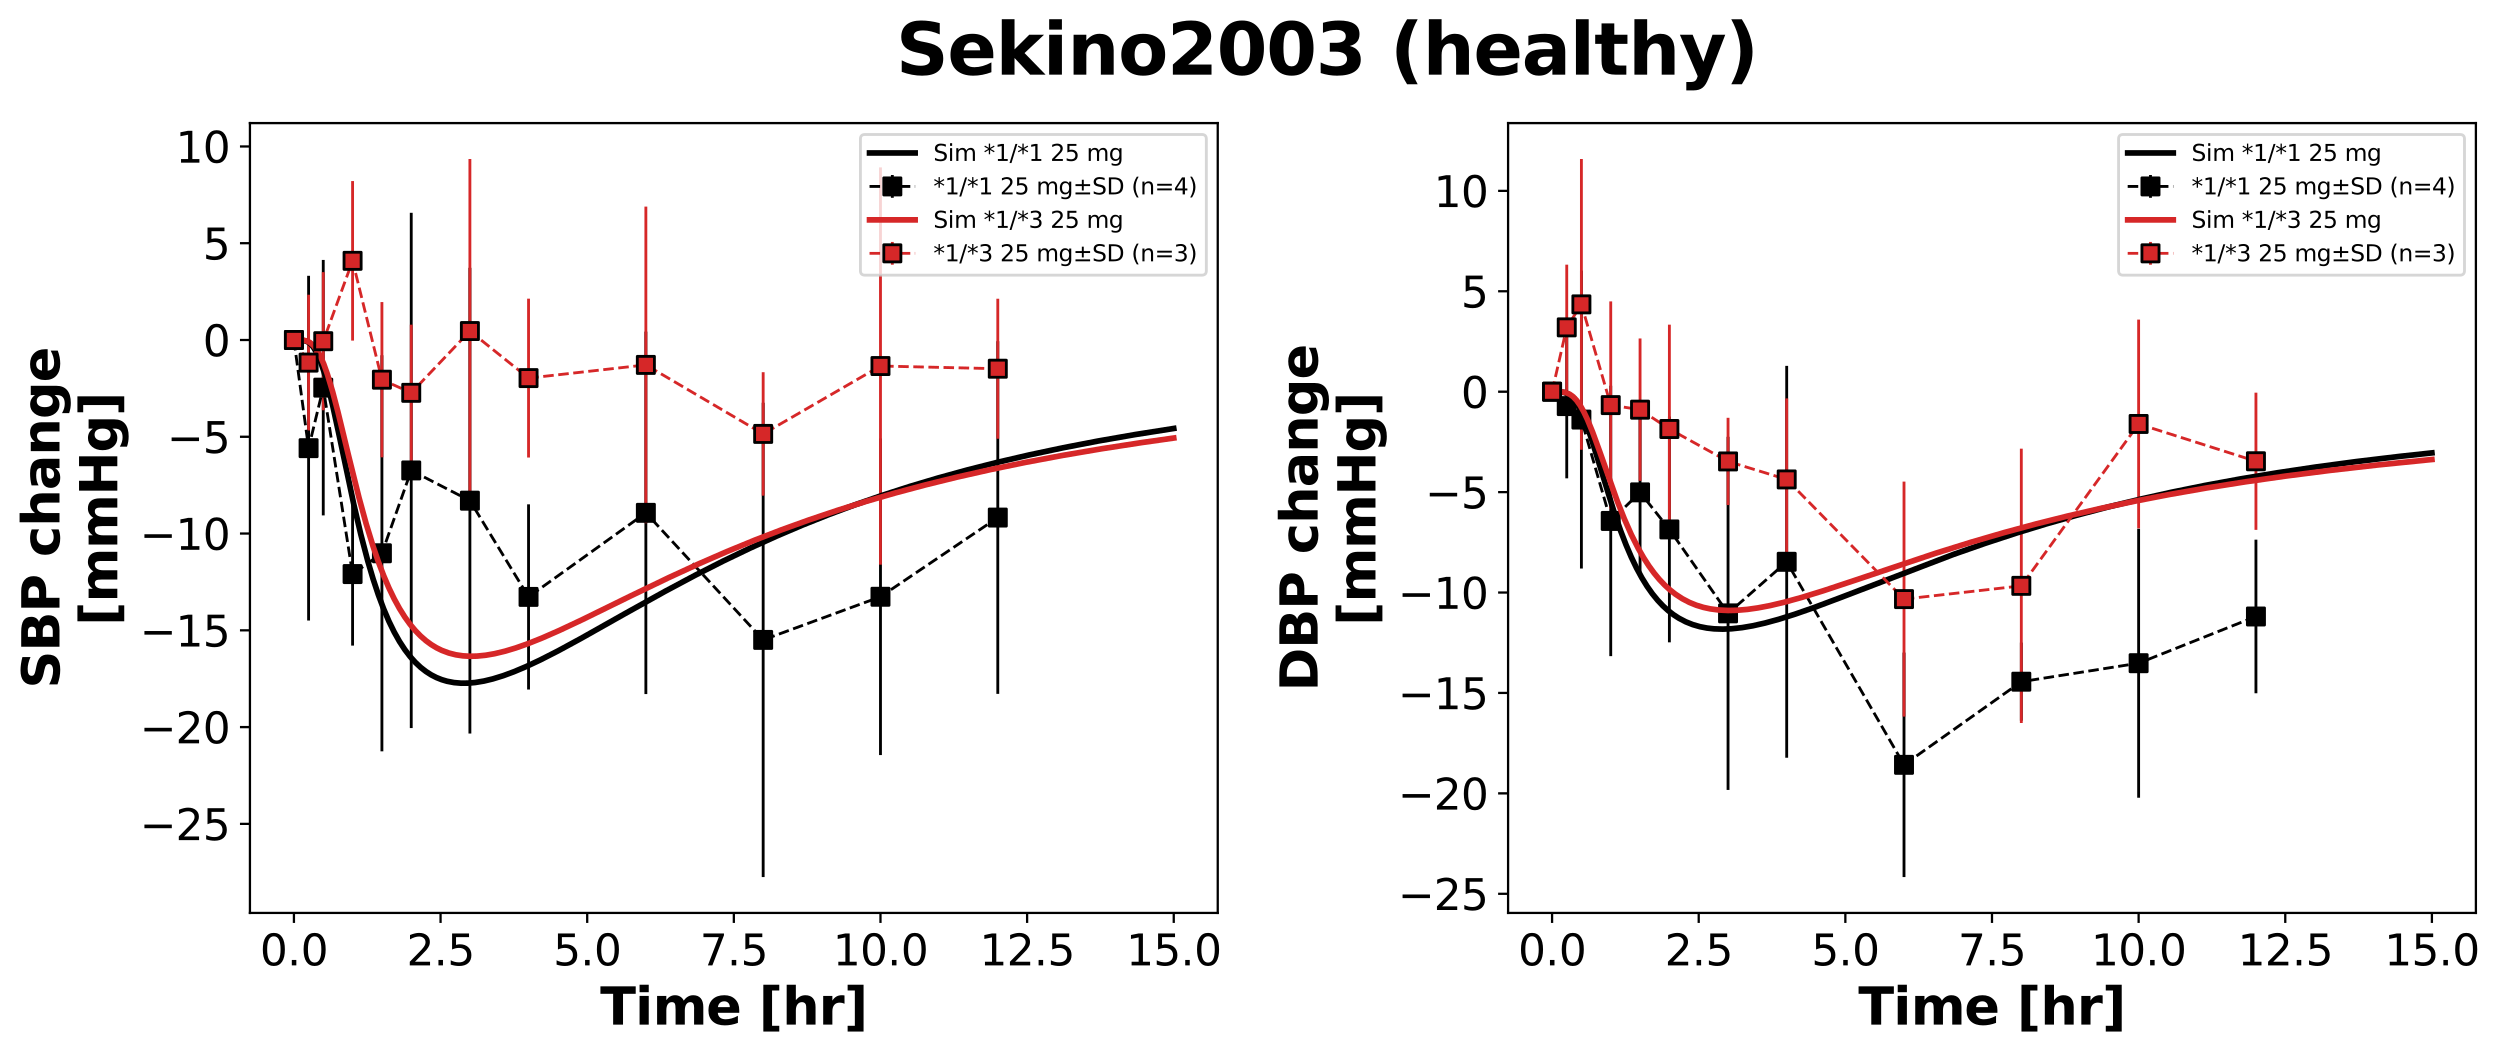 <?xml version="1.0" encoding="utf-8" standalone="no"?>
<!DOCTYPE svg PUBLIC "-//W3C//DTD SVG 1.1//EN"
  "http://www.w3.org/Graphics/SVG/1.1/DTD/svg11.dtd">
<svg xmlns:xlink="http://www.w3.org/1999/xlink" width="877.375pt" height="370.538pt" viewBox="0 0 877.375 370.538" xmlns="http://www.w3.org/2000/svg" version="1.1">
 <defs>
  <style type="text/css">*{stroke-linejoin: round; stroke-linecap: butt}</style>
 </defs>
 <g id="figure_1">
  <g id="patch_1">
   <path d="M 0 370.538 
L 877.375 370.538 
L 877.375 0 
L 0 0 
z
" style="fill: #ffffff"/>
  </g>
  <g id="axes_1">
   <g id="patch_2">
    <path d="M 87.715 320.4 
L 427.367 320.4 
L 427.367 43.2 
L 87.715 43.2 
z
" style="fill: #ffffff"/>
   </g>
   <g id="matplotlib.axis_1">
    <g id="xtick_1">
     <g id="line2d_1">
      <defs>
       <path id="m95eff8febf" d="M 0 0 
L 0 3.5 
" style="stroke: #000000; stroke-width: 0.8"/>
      </defs>
      <g>
       <use xlink:href="#m95eff8febf" x="103.154" y="320.4" style="stroke: #000000; stroke-width: 0.8"/>
      </g>
     </g>
     <g id="text_1">
      <!-- 0.0 -->
      <g transform="translate(91.226 338.798) scale(0.15 -0.15)">
       <defs>
        <path id="DejaVuSans-30" d="M 2034 4250 
Q 1547 4250 1301 3770 
Q 1056 3291 1056 2328 
Q 1056 1369 1301 889 
Q 1547 409 2034 409 
Q 2525 409 2770 889 
Q 3016 1369 3016 2328 
Q 3016 3291 2770 3770 
Q 2525 4250 2034 4250 
z
M 2034 4750 
Q 2819 4750 3233 4129 
Q 3647 3509 3647 2328 
Q 3647 1150 3233 529 
Q 2819 -91 2034 -91 
Q 1250 -91 836 529 
Q 422 1150 422 2328 
Q 422 3509 836 4129 
Q 1250 4750 2034 4750 
z
" transform="scale(0.016)"/>
        <path id="DejaVuSans-2e" d="M 684 794 
L 1344 794 
L 1344 0 
L 684 0 
L 684 794 
z
" transform="scale(0.016)"/>
       </defs>
       <use xlink:href="#DejaVuSans-30"/>
       <use xlink:href="#DejaVuSans-2e" transform="translate(63.623 0)"/>
       <use xlink:href="#DejaVuSans-30" transform="translate(95.41 0)"/>
      </g>
     </g>
    </g>
    <g id="xtick_2">
     <g id="line2d_2">
      <g>
       <use xlink:href="#m95eff8febf" x="154.616" y="320.4" style="stroke: #000000; stroke-width: 0.8"/>
      </g>
     </g>
     <g id="text_2">
      <!-- 2.5 -->
      <g transform="translate(142.689 338.798) scale(0.15 -0.15)">
       <defs>
        <path id="DejaVuSans-32" d="M 1228 531 
L 3431 531 
L 3431 0 
L 469 0 
L 469 531 
Q 828 903 1448 1529 
Q 2069 2156 2228 2338 
Q 2531 2678 2651 2914 
Q 2772 3150 2772 3378 
Q 2772 3750 2511 3984 
Q 2250 4219 1831 4219 
Q 1534 4219 1204 4116 
Q 875 4013 500 3803 
L 500 4441 
Q 881 4594 1212 4672 
Q 1544 4750 1819 4750 
Q 2544 4750 2975 4387 
Q 3406 4025 3406 3419 
Q 3406 3131 3298 2873 
Q 3191 2616 2906 2266 
Q 2828 2175 2409 1742 
Q 1991 1309 1228 531 
z
" transform="scale(0.016)"/>
        <path id="DejaVuSans-35" d="M 691 4666 
L 3169 4666 
L 3169 4134 
L 1269 4134 
L 1269 2991 
Q 1406 3038 1543 3061 
Q 1681 3084 1819 3084 
Q 2600 3084 3056 2656 
Q 3513 2228 3513 1497 
Q 3513 744 3044 326 
Q 2575 -91 1722 -91 
Q 1428 -91 1123 -41 
Q 819 9 494 109 
L 494 744 
Q 775 591 1075 516 
Q 1375 441 1709 441 
Q 2250 441 2565 725 
Q 2881 1009 2881 1497 
Q 2881 1984 2565 2268 
Q 2250 2553 1709 2553 
Q 1456 2553 1204 2497 
Q 953 2441 691 2322 
L 691 4666 
z
" transform="scale(0.016)"/>
       </defs>
       <use xlink:href="#DejaVuSans-32"/>
       <use xlink:href="#DejaVuSans-2e" transform="translate(63.623 0)"/>
       <use xlink:href="#DejaVuSans-35" transform="translate(95.41 0)"/>
      </g>
     </g>
    </g>
    <g id="xtick_3">
     <g id="line2d_3">
      <g>
       <use xlink:href="#m95eff8febf" x="206.079" y="320.4" style="stroke: #000000; stroke-width: 0.8"/>
      </g>
     </g>
     <g id="text_3">
      <!-- 5.0 -->
      <g transform="translate(194.151 338.798) scale(0.15 -0.15)">
       <use xlink:href="#DejaVuSans-35"/>
       <use xlink:href="#DejaVuSans-2e" transform="translate(63.623 0)"/>
       <use xlink:href="#DejaVuSans-30" transform="translate(95.41 0)"/>
      </g>
     </g>
    </g>
    <g id="xtick_4">
     <g id="line2d_4">
      <g>
       <use xlink:href="#m95eff8febf" x="257.541" y="320.4" style="stroke: #000000; stroke-width: 0.8"/>
      </g>
     </g>
     <g id="text_4">
      <!-- 7.5 -->
      <g transform="translate(245.614 338.798) scale(0.15 -0.15)">
       <defs>
        <path id="DejaVuSans-37" d="M 525 4666 
L 3525 4666 
L 3525 4397 
L 1831 0 
L 1172 0 
L 2766 4134 
L 525 4134 
L 525 4666 
z
" transform="scale(0.016)"/>
       </defs>
       <use xlink:href="#DejaVuSans-37"/>
       <use xlink:href="#DejaVuSans-2e" transform="translate(63.623 0)"/>
       <use xlink:href="#DejaVuSans-35" transform="translate(95.41 0)"/>
      </g>
     </g>
    </g>
    <g id="xtick_5">
     <g id="line2d_5">
      <g>
       <use xlink:href="#m95eff8febf" x="309.004" y="320.4" style="stroke: #000000; stroke-width: 0.8"/>
      </g>
     </g>
     <g id="text_5">
      <!-- 10.0 -->
      <g transform="translate(292.304 338.798) scale(0.15 -0.15)">
       <defs>
        <path id="DejaVuSans-31" d="M 794 531 
L 1825 531 
L 1825 4091 
L 703 3866 
L 703 4441 
L 1819 4666 
L 2450 4666 
L 2450 531 
L 3481 531 
L 3481 0 
L 794 0 
L 794 531 
z
" transform="scale(0.016)"/>
       </defs>
       <use xlink:href="#DejaVuSans-31"/>
       <use xlink:href="#DejaVuSans-30" transform="translate(63.623 0)"/>
       <use xlink:href="#DejaVuSans-2e" transform="translate(127.246 0)"/>
       <use xlink:href="#DejaVuSans-30" transform="translate(159.033 0)"/>
      </g>
     </g>
    </g>
    <g id="xtick_6">
     <g id="line2d_6">
      <g>
       <use xlink:href="#m95eff8febf" x="360.466" y="320.4" style="stroke: #000000; stroke-width: 0.8"/>
      </g>
     </g>
     <g id="text_6">
      <!-- 12.5 -->
      <g transform="translate(343.767 338.798) scale(0.15 -0.15)">
       <use xlink:href="#DejaVuSans-31"/>
       <use xlink:href="#DejaVuSans-32" transform="translate(63.623 0)"/>
       <use xlink:href="#DejaVuSans-2e" transform="translate(127.246 0)"/>
       <use xlink:href="#DejaVuSans-35" transform="translate(159.033 0)"/>
      </g>
     </g>
    </g>
    <g id="xtick_7">
     <g id="line2d_7">
      <g>
       <use xlink:href="#m95eff8febf" x="411.928" y="320.4" style="stroke: #000000; stroke-width: 0.8"/>
      </g>
     </g>
     <g id="text_7">
      <!-- 15.0 -->
      <g transform="translate(395.229 338.798) scale(0.15 -0.15)">
       <use xlink:href="#DejaVuSans-31"/>
       <use xlink:href="#DejaVuSans-35" transform="translate(63.623 0)"/>
       <use xlink:href="#DejaVuSans-2e" transform="translate(127.246 0)"/>
       <use xlink:href="#DejaVuSans-30" transform="translate(159.033 0)"/>
      </g>
     </g>
    </g>
    <g id="text_8">
     <!-- Time [hr] -->
     <g transform="translate(210.629 359.594) scale(0.18 -0.18)">
      <defs>
       <path id="DejaVuSans-Bold-54" d="M 31 4666 
L 4331 4666 
L 4331 3756 
L 2784 3756 
L 2784 0 
L 1581 0 
L 1581 3756 
L 31 3756 
L 31 4666 
z
" transform="scale(0.016)"/>
       <path id="DejaVuSans-Bold-69" d="M 538 3500 
L 1656 3500 
L 1656 0 
L 538 0 
L 538 3500 
z
M 538 4863 
L 1656 4863 
L 1656 3950 
L 538 3950 
L 538 4863 
z
" transform="scale(0.016)"/>
       <path id="DejaVuSans-Bold-6d" d="M 3781 2919 
Q 3994 3244 4286 3414 
Q 4578 3584 4928 3584 
Q 5531 3584 5847 3212 
Q 6163 2841 6163 2131 
L 6163 0 
L 5038 0 
L 5038 1825 
Q 5041 1866 5042 1909 
Q 5044 1953 5044 2034 
Q 5044 2406 4934 2573 
Q 4825 2741 4581 2741 
Q 4263 2741 4089 2478 
Q 3916 2216 3909 1719 
L 3909 0 
L 2784 0 
L 2784 1825 
Q 2784 2406 2684 2573 
Q 2584 2741 2328 2741 
Q 2006 2741 1831 2477 
Q 1656 2213 1656 1722 
L 1656 0 
L 531 0 
L 531 3500 
L 1656 3500 
L 1656 2988 
Q 1863 3284 2130 3434 
Q 2397 3584 2719 3584 
Q 3081 3584 3359 3409 
Q 3638 3234 3781 2919 
z
" transform="scale(0.016)"/>
       <path id="DejaVuSans-Bold-65" d="M 4031 1759 
L 4031 1441 
L 1416 1441 
Q 1456 1047 1700 850 
Q 1944 653 2381 653 
Q 2734 653 3104 758 
Q 3475 863 3866 1075 
L 3866 213 
Q 3469 63 3072 -14 
Q 2675 -91 2278 -91 
Q 1328 -91 801 392 
Q 275 875 275 1747 
Q 275 2603 792 3093 
Q 1309 3584 2216 3584 
Q 3041 3584 3536 3087 
Q 4031 2591 4031 1759 
z
M 2881 2131 
Q 2881 2450 2695 2645 
Q 2509 2841 2209 2841 
Q 1884 2841 1681 2658 
Q 1478 2475 1428 2131 
L 2881 2131 
z
" transform="scale(0.016)"/>
       <path id="DejaVuSans-Bold-20" transform="scale(0.016)"/>
       <path id="DejaVuSans-Bold-5b" d="M 550 4863 
L 2491 4863 
L 2491 4159 
L 1613 4159 
L 1613 -141 
L 2491 -141 
L 2491 -844 
L 550 -844 
L 550 4863 
z
" transform="scale(0.016)"/>
       <path id="DejaVuSans-Bold-68" d="M 4056 2131 
L 4056 0 
L 2931 0 
L 2931 347 
L 2931 1625 
Q 2931 2084 2911 2256 
Q 2891 2428 2841 2509 
Q 2775 2619 2662 2680 
Q 2550 2741 2406 2741 
Q 2056 2741 1856 2470 
Q 1656 2200 1656 1722 
L 1656 0 
L 538 0 
L 538 4863 
L 1656 4863 
L 1656 2988 
Q 1909 3294 2193 3439 
Q 2478 3584 2822 3584 
Q 3428 3584 3742 3212 
Q 4056 2841 4056 2131 
z
" transform="scale(0.016)"/>
       <path id="DejaVuSans-Bold-72" d="M 3138 2547 
Q 2991 2616 2845 2648 
Q 2700 2681 2553 2681 
Q 2122 2681 1889 2404 
Q 1656 2128 1656 1613 
L 1656 0 
L 538 0 
L 538 3500 
L 1656 3500 
L 1656 2925 
Q 1872 3269 2151 3426 
Q 2431 3584 2822 3584 
Q 2878 3584 2943 3579 
Q 3009 3575 3134 3559 
L 3138 2547 
z
" transform="scale(0.016)"/>
       <path id="DejaVuSans-Bold-5d" d="M 2375 -844 
L 434 -844 
L 434 -141 
L 1313 -141 
L 1313 4159 
L 434 4159 
L 434 4863 
L 2375 4863 
L 2375 -844 
z
" transform="scale(0.016)"/>
      </defs>
      <use xlink:href="#DejaVuSans-Bold-54"/>
      <use xlink:href="#DejaVuSans-Bold-69" transform="translate(68.213 0)"/>
      <use xlink:href="#DejaVuSans-Bold-6d" transform="translate(102.49 0)"/>
      <use xlink:href="#DejaVuSans-Bold-65" transform="translate(206.689 0)"/>
      <use xlink:href="#DejaVuSans-Bold-20" transform="translate(274.512 0)"/>
      <use xlink:href="#DejaVuSans-Bold-5b" transform="translate(309.326 0)"/>
      <use xlink:href="#DejaVuSans-Bold-68" transform="translate(355.029 0)"/>
      <use xlink:href="#DejaVuSans-Bold-72" transform="translate(426.221 0)"/>
      <use xlink:href="#DejaVuSans-Bold-5d" transform="translate(475.537 0)"/>
     </g>
    </g>
   </g>
   <g id="matplotlib.axis_2">
    <g id="ytick_1">
     <g id="line2d_8">
      <defs>
       <path id="me25cab5db2" d="M 0 0 
L -3.5 0 
" style="stroke: #000000; stroke-width: 0.8"/>
      </defs>
      <g>
       <use xlink:href="#me25cab5db2" x="87.715" y="289.138" style="stroke: #000000; stroke-width: 0.8"/>
      </g>
     </g>
     <g id="text_9">
      <!-- −25 -->
      <g transform="translate(49.058 294.837) scale(0.15 -0.15)">
       <defs>
        <path id="DejaVuSans-2212" d="M 678 2272 
L 4684 2272 
L 4684 1741 
L 678 1741 
L 678 2272 
z
" transform="scale(0.016)"/>
       </defs>
       <use xlink:href="#DejaVuSans-2212"/>
       <use xlink:href="#DejaVuSans-32" transform="translate(83.789 0)"/>
       <use xlink:href="#DejaVuSans-35" transform="translate(147.412 0)"/>
      </g>
     </g>
    </g>
    <g id="ytick_2">
     <g id="line2d_9">
      <g>
       <use xlink:href="#me25cab5db2" x="87.715" y="255.174" style="stroke: #000000; stroke-width: 0.8"/>
      </g>
     </g>
     <g id="text_10">
      <!-- −20 -->
      <g transform="translate(49.058 260.873) scale(0.15 -0.15)">
       <use xlink:href="#DejaVuSans-2212"/>
       <use xlink:href="#DejaVuSans-32" transform="translate(83.789 0)"/>
       <use xlink:href="#DejaVuSans-30" transform="translate(147.412 0)"/>
      </g>
     </g>
    </g>
    <g id="ytick_3">
     <g id="line2d_10">
      <g>
       <use xlink:href="#me25cab5db2" x="87.715" y="221.211" style="stroke: #000000; stroke-width: 0.8"/>
      </g>
     </g>
     <g id="text_11">
      <!-- −15 -->
      <g transform="translate(49.058 226.91) scale(0.15 -0.15)">
       <use xlink:href="#DejaVuSans-2212"/>
       <use xlink:href="#DejaVuSans-31" transform="translate(83.789 0)"/>
       <use xlink:href="#DejaVuSans-35" transform="translate(147.412 0)"/>
      </g>
     </g>
    </g>
    <g id="ytick_4">
     <g id="line2d_11">
      <g>
       <use xlink:href="#me25cab5db2" x="87.715" y="187.248" style="stroke: #000000; stroke-width: 0.8"/>
      </g>
     </g>
     <g id="text_12">
      <!-- −10 -->
      <g transform="translate(49.058 192.946) scale(0.15 -0.15)">
       <use xlink:href="#DejaVuSans-2212"/>
       <use xlink:href="#DejaVuSans-31" transform="translate(83.789 0)"/>
       <use xlink:href="#DejaVuSans-30" transform="translate(147.412 0)"/>
      </g>
     </g>
    </g>
    <g id="ytick_5">
     <g id="line2d_12">
      <g>
       <use xlink:href="#me25cab5db2" x="87.715" y="153.284" style="stroke: #000000; stroke-width: 0.8"/>
      </g>
     </g>
     <g id="text_13">
      <!-- −5 -->
      <g transform="translate(58.602 158.983) scale(0.15 -0.15)">
       <use xlink:href="#DejaVuSans-2212"/>
       <use xlink:href="#DejaVuSans-35" transform="translate(83.789 0)"/>
      </g>
     </g>
    </g>
    <g id="ytick_6">
     <g id="line2d_13">
      <g>
       <use xlink:href="#me25cab5db2" x="87.715" y="119.321" style="stroke: #000000; stroke-width: 0.8"/>
      </g>
     </g>
     <g id="text_14">
      <!-- 0 -->
      <g transform="translate(71.171 125.019) scale(0.15 -0.15)">
       <use xlink:href="#DejaVuSans-30"/>
      </g>
     </g>
    </g>
    <g id="ytick_7">
     <g id="line2d_14">
      <g>
       <use xlink:href="#me25cab5db2" x="87.715" y="85.357" style="stroke: #000000; stroke-width: 0.8"/>
      </g>
     </g>
     <g id="text_15">
      <!-- 5 -->
      <g transform="translate(71.171 91.056) scale(0.15 -0.15)">
       <use xlink:href="#DejaVuSans-35"/>
      </g>
     </g>
    </g>
    <g id="ytick_8">
     <g id="line2d_15">
      <g>
       <use xlink:href="#me25cab5db2" x="87.715" y="51.394" style="stroke: #000000; stroke-width: 0.8"/>
      </g>
     </g>
     <g id="text_16">
      <!-- 10 -->
      <g transform="translate(61.627 57.092) scale(0.15 -0.15)">
       <use xlink:href="#DejaVuSans-31"/>
       <use xlink:href="#DejaVuSans-30" transform="translate(63.623 0)"/>
      </g>
     </g>
    </g>
    <g id="text_17">
     <!-- SBP change -->
     <g transform="translate(20.877 241.64) rotate(-90) scale(0.18 -0.18)">
      <defs>
       <path id="DejaVuSans-Bold-53" d="M 3834 4519 
L 3834 3531 
Q 3450 3703 3084 3790 
Q 2719 3878 2394 3878 
Q 1963 3878 1756 3759 
Q 1550 3641 1550 3391 
Q 1550 3203 1689 3098 
Q 1828 2994 2194 2919 
L 2706 2816 
Q 3484 2659 3812 2340 
Q 4141 2022 4141 1434 
Q 4141 663 3683 286 
Q 3225 -91 2284 -91 
Q 1841 -91 1394 -6 
Q 947 78 500 244 
L 500 1259 
Q 947 1022 1364 901 
Q 1781 781 2169 781 
Q 2563 781 2772 912 
Q 2981 1044 2981 1288 
Q 2981 1506 2839 1625 
Q 2697 1744 2272 1838 
L 1806 1941 
Q 1106 2091 782 2419 
Q 459 2747 459 3303 
Q 459 4000 909 4375 
Q 1359 4750 2203 4750 
Q 2588 4750 2994 4692 
Q 3400 4634 3834 4519 
z
" transform="scale(0.016)"/>
       <path id="DejaVuSans-Bold-42" d="M 2456 2859 
Q 2741 2859 2887 2984 
Q 3034 3109 3034 3353 
Q 3034 3594 2887 3720 
Q 2741 3847 2456 3847 
L 1791 3847 
L 1791 2859 
L 2456 2859 
z
M 2497 819 
Q 2859 819 3042 972 
Q 3225 1125 3225 1434 
Q 3225 1738 3044 1889 
Q 2863 2041 2497 2041 
L 1791 2041 
L 1791 819 
L 2497 819 
z
M 3616 2497 
Q 4003 2384 4215 2081 
Q 4428 1778 4428 1338 
Q 4428 663 3972 331 
Q 3516 0 2584 0 
L 588 0 
L 588 4666 
L 2394 4666 
Q 3366 4666 3802 4372 
Q 4238 4078 4238 3431 
Q 4238 3091 4078 2852 
Q 3919 2613 3616 2497 
z
" transform="scale(0.016)"/>
       <path id="DejaVuSans-Bold-50" d="M 588 4666 
L 2584 4666 
Q 3475 4666 3951 4270 
Q 4428 3875 4428 3144 
Q 4428 2409 3951 2014 
Q 3475 1619 2584 1619 
L 1791 1619 
L 1791 0 
L 588 0 
L 588 4666 
z
M 1791 3794 
L 1791 2491 
L 2456 2491 
Q 2806 2491 2997 2661 
Q 3188 2831 3188 3144 
Q 3188 3456 2997 3625 
Q 2806 3794 2456 3794 
L 1791 3794 
z
" transform="scale(0.016)"/>
       <path id="DejaVuSans-Bold-63" d="M 3366 3391 
L 3366 2478 
Q 3138 2634 2908 2709 
Q 2678 2784 2431 2784 
Q 1963 2784 1702 2511 
Q 1441 2238 1441 1747 
Q 1441 1256 1702 982 
Q 1963 709 2431 709 
Q 2694 709 2930 787 
Q 3166 866 3366 1019 
L 3366 103 
Q 3103 6 2833 -42 
Q 2563 -91 2291 -91 
Q 1344 -91 809 395 
Q 275 881 275 1747 
Q 275 2613 809 3098 
Q 1344 3584 2291 3584 
Q 2566 3584 2833 3536 
Q 3100 3488 3366 3391 
z
" transform="scale(0.016)"/>
       <path id="DejaVuSans-Bold-61" d="M 2106 1575 
Q 1756 1575 1579 1456 
Q 1403 1338 1403 1106 
Q 1403 894 1545 773 
Q 1688 653 1941 653 
Q 2256 653 2472 879 
Q 2688 1106 2688 1447 
L 2688 1575 
L 2106 1575 
z
M 3816 1997 
L 3816 0 
L 2688 0 
L 2688 519 
Q 2463 200 2181 54 
Q 1900 -91 1497 -91 
Q 953 -91 614 226 
Q 275 544 275 1050 
Q 275 1666 698 1953 
Q 1122 2241 2028 2241 
L 2688 2241 
L 2688 2328 
Q 2688 2594 2478 2717 
Q 2269 2841 1825 2841 
Q 1466 2841 1156 2769 
Q 847 2697 581 2553 
L 581 3406 
Q 941 3494 1303 3539 
Q 1666 3584 2028 3584 
Q 2975 3584 3395 3211 
Q 3816 2838 3816 1997 
z
" transform="scale(0.016)"/>
       <path id="DejaVuSans-Bold-6e" d="M 4056 2131 
L 4056 0 
L 2931 0 
L 2931 347 
L 2931 1631 
Q 2931 2084 2911 2256 
Q 2891 2428 2841 2509 
Q 2775 2619 2662 2680 
Q 2550 2741 2406 2741 
Q 2056 2741 1856 2470 
Q 1656 2200 1656 1722 
L 1656 0 
L 538 0 
L 538 3500 
L 1656 3500 
L 1656 2988 
Q 1909 3294 2193 3439 
Q 2478 3584 2822 3584 
Q 3428 3584 3742 3212 
Q 4056 2841 4056 2131 
z
" transform="scale(0.016)"/>
       <path id="DejaVuSans-Bold-67" d="M 2919 594 
Q 2688 288 2409 144 
Q 2131 0 1766 0 
Q 1125 0 706 504 
Q 288 1009 288 1791 
Q 288 2575 706 3076 
Q 1125 3578 1766 3578 
Q 2131 3578 2409 3434 
Q 2688 3291 2919 2981 
L 2919 3500 
L 4044 3500 
L 4044 353 
Q 4044 -491 3511 -936 
Q 2978 -1381 1966 -1381 
Q 1638 -1381 1331 -1331 
Q 1025 -1281 716 -1178 
L 716 -306 
Q 1009 -475 1290 -558 
Q 1572 -641 1856 -641 
Q 2406 -641 2662 -400 
Q 2919 -159 2919 353 
L 2919 594 
z
M 2181 2772 
Q 1834 2772 1640 2515 
Q 1447 2259 1447 1791 
Q 1447 1309 1634 1061 
Q 1822 813 2181 813 
Q 2531 813 2725 1069 
Q 2919 1325 2919 1791 
Q 2919 2259 2725 2515 
Q 2531 2772 2181 2772 
z
" transform="scale(0.016)"/>
      </defs>
      <use xlink:href="#DejaVuSans-Bold-53"/>
      <use xlink:href="#DejaVuSans-Bold-42" transform="translate(72.021 0)"/>
      <use xlink:href="#DejaVuSans-Bold-50" transform="translate(148.242 0)"/>
      <use xlink:href="#DejaVuSans-Bold-20" transform="translate(221.533 0)"/>
      <use xlink:href="#DejaVuSans-Bold-63" transform="translate(256.348 0)"/>
      <use xlink:href="#DejaVuSans-Bold-68" transform="translate(315.625 0)"/>
      <use xlink:href="#DejaVuSans-Bold-61" transform="translate(386.816 0)"/>
      <use xlink:href="#DejaVuSans-Bold-6e" transform="translate(454.297 0)"/>
      <use xlink:href="#DejaVuSans-Bold-67" transform="translate(525.488 0)"/>
      <use xlink:href="#DejaVuSans-Bold-65" transform="translate(597.07 0)"/>
     </g>
     <!--  [mmHg] -->
     <g transform="translate(41.174 225.89) rotate(-90) scale(0.18 -0.18)">
      <defs>
       <path id="DejaVuSans-Bold-48" d="M 588 4666 
L 1791 4666 
L 1791 2888 
L 3566 2888 
L 3566 4666 
L 4769 4666 
L 4769 0 
L 3566 0 
L 3566 1978 
L 1791 1978 
L 1791 0 
L 588 0 
L 588 4666 
z
" transform="scale(0.016)"/>
      </defs>
      <use xlink:href="#DejaVuSans-Bold-20"/>
      <use xlink:href="#DejaVuSans-Bold-5b" transform="translate(34.814 0)"/>
      <use xlink:href="#DejaVuSans-Bold-6d" transform="translate(80.518 0)"/>
      <use xlink:href="#DejaVuSans-Bold-6d" transform="translate(184.717 0)"/>
      <use xlink:href="#DejaVuSans-Bold-48" transform="translate(288.916 0)"/>
      <use xlink:href="#DejaVuSans-Bold-67" transform="translate(372.607 0)"/>
      <use xlink:href="#DejaVuSans-Bold-5d" transform="translate(444.189 0)"/>
     </g>
    </g>
   </g>
   <g id="LineCollection_1">
    <path clip-path="url(#pe7e49103b4)" style="fill: none; stroke: #000000"/>
    <path d="M 108.3 217.777 
L 108.3 96.796 
" clip-path="url(#pe7e49103b4)" style="fill: none; stroke: #000000"/>
    <path d="M 113.446 180.88 
L 113.446 91.216 
" clip-path="url(#pe7e49103b4)" style="fill: none; stroke: #000000"/>
    <path d="M 123.739 226.565 
L 123.739 176.371 
" clip-path="url(#pe7e49103b4)" style="fill: none; stroke: #000000"/>
    <path d="M 134.031 263.67 
L 134.031 124.67 
" clip-path="url(#pe7e49103b4)" style="fill: none; stroke: #000000"/>
    <path d="M 144.324 255.514 
L 144.324 74.686 
" clip-path="url(#pe7e49103b4)" style="fill: none; stroke: #000000"/>
    <path d="M 164.909 257.436 
L 164.909 93.983 
" clip-path="url(#pe7e49103b4)" style="fill: none; stroke: #000000"/>
    <path d="M 185.494 241.982 
L 185.494 176.987 
" clip-path="url(#pe7e49103b4)" style="fill: none; stroke: #000000"/>
    <path d="M 226.664 243.573 
L 226.664 116.371 
" clip-path="url(#pe7e49103b4)" style="fill: none; stroke: #000000"/>
    <path d="M 267.834 307.8 
L 267.834 141.344 
" clip-path="url(#pe7e49103b4)" style="fill: none; stroke: #000000"/>
    <path d="M 309.004 264.988 
L 309.004 153.874 
" clip-path="url(#pe7e49103b4)" style="fill: none; stroke: #000000"/>
    <path d="M 350.173 243.52 
L 350.173 119.75 
" clip-path="url(#pe7e49103b4)" style="fill: none; stroke: #000000"/>
   </g>
   <g id="LineCollection_2">
    <path clip-path="url(#pe7e49103b4)" style="fill: none; stroke: #d62728"/>
    <path d="M 108.3 151.066 
L 108.3 103.445 
" clip-path="url(#pe7e49103b4)" style="fill: none; stroke: #d62728"/>
    <path d="M 113.446 143.985 
L 113.446 95.506 
" clip-path="url(#pe7e49103b4)" style="fill: none; stroke: #d62728"/>
    <path d="M 123.739 119.526 
L 123.739 63.54 
" clip-path="url(#pe7e49103b4)" style="fill: none; stroke: #d62728"/>
    <path d="M 134.031 160.493 
L 134.031 106.008 
" clip-path="url(#pe7e49103b4)" style="fill: none; stroke: #d62728"/>
    <path d="M 144.324 161.775 
L 144.324 113.94 
" clip-path="url(#pe7e49103b4)" style="fill: none; stroke: #d62728"/>
    <path d="M 164.909 176.567 
L 164.909 55.8 
" clip-path="url(#pe7e49103b4)" style="fill: none; stroke: #d62728"/>
    <path d="M 185.494 160.577 
L 185.494 104.806 
" clip-path="url(#pe7e49103b4)" style="fill: none; stroke: #d62728"/>
    <path d="M 226.664 183.619 
L 226.664 72.504 
" clip-path="url(#pe7e49103b4)" style="fill: none; stroke: #d62728"/>
    <path d="M 267.834 173.948 
L 267.834 130.618 
" clip-path="url(#pe7e49103b4)" style="fill: none; stroke: #d62728"/>
    <path d="M 309.004 198.17 
L 309.004 58.74 
" clip-path="url(#pe7e49103b4)" style="fill: none; stroke: #d62728"/>
    <path d="M 350.173 153.964 
L 350.173 104.841 
" clip-path="url(#pe7e49103b4)" style="fill: none; stroke: #d62728"/>
   </g>
   <g id="line2d_16">
    <path d="M 103.154 119.321 
L 106.241 119.416 
L 107.477 119.734 
L 108.094 120.038 
L 108.712 120.472 
L 109.329 121.055 
L 109.947 121.807 
L 111.182 123.865 
L 112.417 126.708 
L 113.652 130.327 
L 114.887 134.656 
L 116.74 142.231 
L 119.21 153.615 
L 124.15 176.95 
L 126.621 187.528 
L 129.091 196.947 
L 130.943 203.206 
L 132.796 208.786 
L 134.649 213.721 
L 136.501 218.058 
L 138.354 221.844 
L 140.207 225.131 
L 142.059 227.968 
L 143.912 230.399 
L 145.765 232.465 
L 147.617 234.206 
L 149.47 235.654 
L 151.323 236.84 
L 153.175 237.791 
L 155.028 238.531 
L 156.881 239.082 
L 159.351 239.554 
L 161.821 239.764 
L 164.291 239.744 
L 166.761 239.525 
L 169.849 239.01 
L 172.937 238.266 
L 176.642 237.121 
L 180.347 235.751 
L 184.67 233.926 
L 189.611 231.607 
L 195.786 228.459 
L 203.814 224.102 
L 219.253 215.401 
L 233.457 207.499 
L 243.955 201.901 
L 253.836 196.885 
L 263.099 192.431 
L 272.362 188.227 
L 281.625 184.278 
L 290.889 180.58 
L 300.152 177.125 
L 309.415 173.905 
L 319.296 170.716 
L 329.177 167.767 
L 339.675 164.877 
L 350.173 162.22 
L 361.289 159.641 
L 373.023 157.156 
L 385.374 154.777 
L 398.342 152.515 
L 411.928 150.373 
L 411.928 150.373 
" clip-path="url(#pe7e49103b4)" style="fill: none; stroke: #000000; stroke-width: 2; stroke-linecap: square"/>
   </g>
   <g id="line2d_17">
    <path d="M 103.154 119.321 
L 108.3 157.286 
L 113.446 136.048 
L 123.739 201.468 
L 134.031 194.17 
L 144.324 165.1 
L 164.909 175.709 
L 185.494 209.485 
L 226.664 179.972 
L 267.834 224.572 
L 309.004 209.431 
L 350.173 181.635 
" clip-path="url(#pe7e49103b4)" style="fill: none; stroke-dasharray: 3.7,1.6; stroke-dashoffset: 0; stroke: #000000"/>
    <defs>
     <path id="macc9f4c5ca" d="M -3 3 
L 3 3 
L 3 -3 
L -3 -3 
z
" style="stroke: #000000; stroke-linejoin: miter"/>
    </defs>
    <g clip-path="url(#pe7e49103b4)">
     <use xlink:href="#macc9f4c5ca" x="103.154" y="119.321" style="stroke: #000000; stroke-linejoin: miter"/>
     <use xlink:href="#macc9f4c5ca" x="108.3" y="157.286" style="stroke: #000000; stroke-linejoin: miter"/>
     <use xlink:href="#macc9f4c5ca" x="113.446" y="136.048" style="stroke: #000000; stroke-linejoin: miter"/>
     <use xlink:href="#macc9f4c5ca" x="123.739" y="201.468" style="stroke: #000000; stroke-linejoin: miter"/>
     <use xlink:href="#macc9f4c5ca" x="134.031" y="194.17" style="stroke: #000000; stroke-linejoin: miter"/>
     <use xlink:href="#macc9f4c5ca" x="144.324" y="165.1" style="stroke: #000000; stroke-linejoin: miter"/>
     <use xlink:href="#macc9f4c5ca" x="164.909" y="175.709" style="stroke: #000000; stroke-linejoin: miter"/>
     <use xlink:href="#macc9f4c5ca" x="185.494" y="209.485" style="stroke: #000000; stroke-linejoin: miter"/>
     <use xlink:href="#macc9f4c5ca" x="226.664" y="179.972" style="stroke: #000000; stroke-linejoin: miter"/>
     <use xlink:href="#macc9f4c5ca" x="267.834" y="224.572" style="stroke: #000000; stroke-linejoin: miter"/>
     <use xlink:href="#macc9f4c5ca" x="309.004" y="209.431" style="stroke: #000000; stroke-linejoin: miter"/>
     <use xlink:href="#macc9f4c5ca" x="350.173" y="181.635" style="stroke: #000000; stroke-linejoin: miter"/>
    </g>
   </g>
   <g id="line2d_18">
    <path d="M 103.154 119.321 
L 106.241 119.387 
L 107.477 119.618 
L 108.712 120.166 
L 109.947 121.175 
L 111.182 122.756 
L 112.417 124.972 
L 113.652 127.832 
L 114.887 131.302 
L 116.74 137.484 
L 118.592 144.534 
L 122.298 159.799 
L 126.003 174.694 
L 128.473 183.711 
L 130.943 191.781 
L 132.796 197.183 
L 134.649 202.035 
L 136.501 206.361 
L 138.354 210.195 
L 140.207 213.57 
L 142.059 216.526 
L 143.912 219.097 
L 145.765 221.319 
L 147.617 223.225 
L 149.47 224.844 
L 151.323 226.204 
L 153.175 227.33 
L 155.028 228.244 
L 157.498 229.17 
L 159.968 229.799 
L 162.438 230.169 
L 164.909 230.313 
L 167.379 230.259 
L 170.467 229.953 
L 173.554 229.419 
L 177.26 228.528 
L 180.965 227.414 
L 185.288 225.889 
L 190.228 223.917 
L 196.404 221.207 
L 204.432 217.43 
L 221.106 209.257 
L 234.692 202.716 
L 245.19 197.892 
L 255.071 193.588 
L 264.952 189.532 
L 274.215 185.96 
L 284.096 182.396 
L 293.976 179.076 
L 303.857 175.992 
L 314.356 172.957 
L 324.854 170.155 
L 335.97 167.423 
L 347.703 164.779 
L 360.054 162.238 
L 373.023 159.808 
L 386.609 157.496 
L 400.813 155.303 
L 411.928 153.73 
L 411.928 153.73 
" clip-path="url(#pe7e49103b4)" style="fill: none; stroke: #d62728; stroke-width: 2; stroke-linecap: square"/>
   </g>
   <g id="line2d_19">
    <path d="M 103.154 119.321 
L 108.3 127.255 
L 113.446 119.745 
L 123.739 91.533 
L 134.031 133.25 
L 144.324 137.857 
L 164.909 116.184 
L 185.494 132.692 
L 226.664 128.062 
L 267.834 152.283 
L 309.004 128.455 
L 350.173 129.402 
" clip-path="url(#pe7e49103b4)" style="fill: none; stroke-dasharray: 3.7,1.6; stroke-dashoffset: 0; stroke: #d62728"/>
    <defs>
     <path id="maec62a92f4" d="M -3 3 
L 3 3 
L 3 -3 
L -3 -3 
z
" style="stroke: #000000; stroke-linejoin: miter"/>
    </defs>
    <g clip-path="url(#pe7e49103b4)">
     <use xlink:href="#maec62a92f4" x="103.154" y="119.321" style="fill: #d62728; stroke: #000000; stroke-linejoin: miter"/>
     <use xlink:href="#maec62a92f4" x="108.3" y="127.255" style="fill: #d62728; stroke: #000000; stroke-linejoin: miter"/>
     <use xlink:href="#maec62a92f4" x="113.446" y="119.745" style="fill: #d62728; stroke: #000000; stroke-linejoin: miter"/>
     <use xlink:href="#maec62a92f4" x="123.739" y="91.533" style="fill: #d62728; stroke: #000000; stroke-linejoin: miter"/>
     <use xlink:href="#maec62a92f4" x="134.031" y="133.25" style="fill: #d62728; stroke: #000000; stroke-linejoin: miter"/>
     <use xlink:href="#maec62a92f4" x="144.324" y="137.857" style="fill: #d62728; stroke: #000000; stroke-linejoin: miter"/>
     <use xlink:href="#maec62a92f4" x="164.909" y="116.184" style="fill: #d62728; stroke: #000000; stroke-linejoin: miter"/>
     <use xlink:href="#maec62a92f4" x="185.494" y="132.692" style="fill: #d62728; stroke: #000000; stroke-linejoin: miter"/>
     <use xlink:href="#maec62a92f4" x="226.664" y="128.062" style="fill: #d62728; stroke: #000000; stroke-linejoin: miter"/>
     <use xlink:href="#maec62a92f4" x="267.834" y="152.283" style="fill: #d62728; stroke: #000000; stroke-linejoin: miter"/>
     <use xlink:href="#maec62a92f4" x="309.004" y="128.455" style="fill: #d62728; stroke: #000000; stroke-linejoin: miter"/>
     <use xlink:href="#maec62a92f4" x="350.173" y="129.402" style="fill: #d62728; stroke: #000000; stroke-linejoin: miter"/>
    </g>
   </g>
   <g id="patch_3">
    <path d="M 87.715 320.4 
L 87.715 43.2 
" style="fill: none; stroke: #000000; stroke-width: 0.8; stroke-linejoin: miter; stroke-linecap: square"/>
   </g>
   <g id="patch_4">
    <path d="M 427.367 320.4 
L 427.367 43.2 
" style="fill: none; stroke: #000000; stroke-width: 0.8; stroke-linejoin: miter; stroke-linecap: square"/>
   </g>
   <g id="patch_5">
    <path d="M 87.715 320.4 
L 427.367 320.4 
" style="fill: none; stroke: #000000; stroke-width: 0.8; stroke-linejoin: miter; stroke-linecap: square"/>
   </g>
   <g id="patch_6">
    <path d="M 87.715 43.2 
L 427.367 43.2 
" style="fill: none; stroke: #000000; stroke-width: 0.8; stroke-linejoin: miter; stroke-linecap: square"/>
   </g>
   <g id="legend_1">
    <g id="patch_7">
     <path d="M 303.565 96.57 
L 421.767 96.57 
Q 423.367 96.57 423.367 94.97 
L 423.367 48.8 
Q 423.367 47.2 421.767 47.2 
L 303.565 47.2 
Q 301.965 47.2 301.965 48.8 
L 301.965 94.97 
Q 301.965 96.57 303.565 96.57 
z
" style="fill: #ffffff; opacity: 0.8; stroke: #cccccc; stroke-linejoin: miter"/>
    </g>
    <g id="line2d_20">
     <path d="M 305.165 53.679 
L 321.165 53.679 
" style="fill: none; stroke: #000000; stroke-width: 2; stroke-linecap: square"/>
    </g>
    <g id="line2d_21"/>
    <g id="text_18">
     <!-- Sim *1/*1 25 mg -->
     <g transform="translate(327.565 56.479) scale(0.08 -0.08)">
      <defs>
       <path id="DejaVuSans-53" d="M 3425 4513 
L 3425 3897 
Q 3066 4069 2747 4153 
Q 2428 4238 2131 4238 
Q 1616 4238 1336 4038 
Q 1056 3838 1056 3469 
Q 1056 3159 1242 3001 
Q 1428 2844 1947 2747 
L 2328 2669 
Q 3034 2534 3370 2195 
Q 3706 1856 3706 1288 
Q 3706 609 3251 259 
Q 2797 -91 1919 -91 
Q 1588 -91 1214 -16 
Q 841 59 441 206 
L 441 856 
Q 825 641 1194 531 
Q 1563 422 1919 422 
Q 2459 422 2753 634 
Q 3047 847 3047 1241 
Q 3047 1584 2836 1778 
Q 2625 1972 2144 2069 
L 1759 2144 
Q 1053 2284 737 2584 
Q 422 2884 422 3419 
Q 422 4038 858 4394 
Q 1294 4750 2059 4750 
Q 2388 4750 2728 4690 
Q 3069 4631 3425 4513 
z
" transform="scale(0.016)"/>
       <path id="DejaVuSans-69" d="M 603 3500 
L 1178 3500 
L 1178 0 
L 603 0 
L 603 3500 
z
M 603 4863 
L 1178 4863 
L 1178 4134 
L 603 4134 
L 603 4863 
z
" transform="scale(0.016)"/>
       <path id="DejaVuSans-6d" d="M 3328 2828 
Q 3544 3216 3844 3400 
Q 4144 3584 4550 3584 
Q 5097 3584 5394 3201 
Q 5691 2819 5691 2113 
L 5691 0 
L 5113 0 
L 5113 2094 
Q 5113 2597 4934 2840 
Q 4756 3084 4391 3084 
Q 3944 3084 3684 2787 
Q 3425 2491 3425 1978 
L 3425 0 
L 2847 0 
L 2847 2094 
Q 2847 2600 2669 2842 
Q 2491 3084 2119 3084 
Q 1678 3084 1418 2786 
Q 1159 2488 1159 1978 
L 1159 0 
L 581 0 
L 581 3500 
L 1159 3500 
L 1159 2956 
Q 1356 3278 1631 3431 
Q 1906 3584 2284 3584 
Q 2666 3584 2933 3390 
Q 3200 3197 3328 2828 
z
" transform="scale(0.016)"/>
       <path id="DejaVuSans-20" transform="scale(0.016)"/>
       <path id="DejaVuSans-2a" d="M 3009 3897 
L 1888 3291 
L 3009 2681 
L 2828 2375 
L 1778 3009 
L 1778 1831 
L 1422 1831 
L 1422 3009 
L 372 2375 
L 191 2681 
L 1313 3291 
L 191 3897 
L 372 4206 
L 1422 3572 
L 1422 4750 
L 1778 4750 
L 1778 3572 
L 2828 4206 
L 3009 3897 
z
" transform="scale(0.016)"/>
       <path id="DejaVuSans-2f" d="M 1625 4666 
L 2156 4666 
L 531 -594 
L 0 -594 
L 1625 4666 
z
" transform="scale(0.016)"/>
       <path id="DejaVuSans-67" d="M 2906 1791 
Q 2906 2416 2648 2759 
Q 2391 3103 1925 3103 
Q 1463 3103 1205 2759 
Q 947 2416 947 1791 
Q 947 1169 1205 825 
Q 1463 481 1925 481 
Q 2391 481 2648 825 
Q 2906 1169 2906 1791 
z
M 3481 434 
Q 3481 -459 3084 -895 
Q 2688 -1331 1869 -1331 
Q 1566 -1331 1297 -1286 
Q 1028 -1241 775 -1147 
L 775 -588 
Q 1028 -725 1275 -790 
Q 1522 -856 1778 -856 
Q 2344 -856 2625 -561 
Q 2906 -266 2906 331 
L 2906 616 
Q 2728 306 2450 153 
Q 2172 0 1784 0 
Q 1141 0 747 490 
Q 353 981 353 1791 
Q 353 2603 747 3093 
Q 1141 3584 1784 3584 
Q 2172 3584 2450 3431 
Q 2728 3278 2906 2969 
L 2906 3500 
L 3481 3500 
L 3481 434 
z
" transform="scale(0.016)"/>
      </defs>
      <use xlink:href="#DejaVuSans-53"/>
      <use xlink:href="#DejaVuSans-69" transform="translate(63.477 0)"/>
      <use xlink:href="#DejaVuSans-6d" transform="translate(91.26 0)"/>
      <use xlink:href="#DejaVuSans-20" transform="translate(188.672 0)"/>
      <use xlink:href="#DejaVuSans-2a" transform="translate(220.459 0)"/>
      <use xlink:href="#DejaVuSans-31" transform="translate(270.459 0)"/>
      <use xlink:href="#DejaVuSans-2f" transform="translate(334.082 0)"/>
      <use xlink:href="#DejaVuSans-2a" transform="translate(367.773 0)"/>
      <use xlink:href="#DejaVuSans-31" transform="translate(417.773 0)"/>
      <use xlink:href="#DejaVuSans-20" transform="translate(481.396 0)"/>
      <use xlink:href="#DejaVuSans-32" transform="translate(513.184 0)"/>
      <use xlink:href="#DejaVuSans-35" transform="translate(576.807 0)"/>
      <use xlink:href="#DejaVuSans-20" transform="translate(640.43 0)"/>
      <use xlink:href="#DejaVuSans-6d" transform="translate(672.217 0)"/>
      <use xlink:href="#DejaVuSans-67" transform="translate(769.629 0)"/>
     </g>
    </g>
    <g id="LineCollection_3">
     <path d="M 313.165 69.421 
L 313.165 61.421 
" style="fill: none; stroke: #000000"/>
    </g>
    <g id="line2d_22">
     <path d="M 305.165 65.421 
L 321.165 65.421 
" style="fill: none; stroke-dasharray: 3.7,1.6; stroke-dashoffset: 0; stroke: #000000"/>
    </g>
    <g id="line2d_23">
     <g>
      <use xlink:href="#macc9f4c5ca" x="313.165" y="65.421" style="stroke: #000000; stroke-linejoin: miter"/>
     </g>
    </g>
    <g id="text_19">
     <!-- *1/*1 25 mg±SD (n=4) -->
     <g transform="translate(327.565 68.221) scale(0.08 -0.08)">
      <defs>
       <path id="DejaVuSans-b1" d="M 2944 4013 
L 2944 2803 
L 4684 2803 
L 4684 2272 
L 2944 2272 
L 2944 1063 
L 2419 1063 
L 2419 2272 
L 678 2272 
L 678 2803 
L 2419 2803 
L 2419 4013 
L 2944 4013 
z
M 678 531 
L 4684 531 
L 4684 0 
L 678 0 
L 678 531 
z
" transform="scale(0.016)"/>
       <path id="DejaVuSans-44" d="M 1259 4147 
L 1259 519 
L 2022 519 
Q 2988 519 3436 956 
Q 3884 1394 3884 2338 
Q 3884 3275 3436 3711 
Q 2988 4147 2022 4147 
L 1259 4147 
z
M 628 4666 
L 1925 4666 
Q 3281 4666 3915 4102 
Q 4550 3538 4550 2338 
Q 4550 1131 3912 565 
Q 3275 0 1925 0 
L 628 0 
L 628 4666 
z
" transform="scale(0.016)"/>
       <path id="DejaVuSans-28" d="M 1984 4856 
Q 1566 4138 1362 3434 
Q 1159 2731 1159 2009 
Q 1159 1288 1364 580 
Q 1569 -128 1984 -844 
L 1484 -844 
Q 1016 -109 783 600 
Q 550 1309 550 2009 
Q 550 2706 781 3412 
Q 1013 4119 1484 4856 
L 1984 4856 
z
" transform="scale(0.016)"/>
       <path id="DejaVuSans-6e" d="M 3513 2113 
L 3513 0 
L 2938 0 
L 2938 2094 
Q 2938 2591 2744 2837 
Q 2550 3084 2163 3084 
Q 1697 3084 1428 2787 
Q 1159 2491 1159 1978 
L 1159 0 
L 581 0 
L 581 3500 
L 1159 3500 
L 1159 2956 
Q 1366 3272 1645 3428 
Q 1925 3584 2291 3584 
Q 2894 3584 3203 3211 
Q 3513 2838 3513 2113 
z
" transform="scale(0.016)"/>
       <path id="DejaVuSans-3d" d="M 678 2906 
L 4684 2906 
L 4684 2381 
L 678 2381 
L 678 2906 
z
M 678 1631 
L 4684 1631 
L 4684 1100 
L 678 1100 
L 678 1631 
z
" transform="scale(0.016)"/>
       <path id="DejaVuSans-34" d="M 2419 4116 
L 825 1625 
L 2419 1625 
L 2419 4116 
z
M 2253 4666 
L 3047 4666 
L 3047 1625 
L 3713 1625 
L 3713 1100 
L 3047 1100 
L 3047 0 
L 2419 0 
L 2419 1100 
L 313 1100 
L 313 1709 
L 2253 4666 
z
" transform="scale(0.016)"/>
       <path id="DejaVuSans-29" d="M 513 4856 
L 1013 4856 
Q 1481 4119 1714 3412 
Q 1947 2706 1947 2009 
Q 1947 1309 1714 600 
Q 1481 -109 1013 -844 
L 513 -844 
Q 928 -128 1133 580 
Q 1338 1288 1338 2009 
Q 1338 2731 1133 3434 
Q 928 4138 513 4856 
z
" transform="scale(0.016)"/>
      </defs>
      <use xlink:href="#DejaVuSans-2a"/>
      <use xlink:href="#DejaVuSans-31" transform="translate(50 0)"/>
      <use xlink:href="#DejaVuSans-2f" transform="translate(113.623 0)"/>
      <use xlink:href="#DejaVuSans-2a" transform="translate(147.314 0)"/>
      <use xlink:href="#DejaVuSans-31" transform="translate(197.314 0)"/>
      <use xlink:href="#DejaVuSans-20" transform="translate(260.938 0)"/>
      <use xlink:href="#DejaVuSans-32" transform="translate(292.725 0)"/>
      <use xlink:href="#DejaVuSans-35" transform="translate(356.348 0)"/>
      <use xlink:href="#DejaVuSans-20" transform="translate(419.971 0)"/>
      <use xlink:href="#DejaVuSans-6d" transform="translate(451.758 0)"/>
      <use xlink:href="#DejaVuSans-67" transform="translate(549.17 0)"/>
      <use xlink:href="#DejaVuSans-b1" transform="translate(612.646 0)"/>
      <use xlink:href="#DejaVuSans-53" transform="translate(696.436 0)"/>
      <use xlink:href="#DejaVuSans-44" transform="translate(759.912 0)"/>
      <use xlink:href="#DejaVuSans-20" transform="translate(836.914 0)"/>
      <use xlink:href="#DejaVuSans-28" transform="translate(868.701 0)"/>
      <use xlink:href="#DejaVuSans-6e" transform="translate(907.715 0)"/>
      <use xlink:href="#DejaVuSans-3d" transform="translate(971.094 0)"/>
      <use xlink:href="#DejaVuSans-34" transform="translate(1054.883 0)"/>
      <use xlink:href="#DejaVuSans-29" transform="translate(1118.506 0)"/>
     </g>
    </g>
    <g id="line2d_24">
     <path d="M 305.165 77.164 
L 321.165 77.164 
" style="fill: none; stroke: #d62728; stroke-width: 2; stroke-linecap: square"/>
    </g>
    <g id="line2d_25"/>
    <g id="text_20">
     <!-- Sim *1/*3 25 mg -->
     <g transform="translate(327.565 79.964) scale(0.08 -0.08)">
      <defs>
       <path id="DejaVuSans-33" d="M 2597 2516 
Q 3050 2419 3304 2112 
Q 3559 1806 3559 1356 
Q 3559 666 3084 287 
Q 2609 -91 1734 -91 
Q 1441 -91 1130 -33 
Q 819 25 488 141 
L 488 750 
Q 750 597 1062 519 
Q 1375 441 1716 441 
Q 2309 441 2620 675 
Q 2931 909 2931 1356 
Q 2931 1769 2642 2001 
Q 2353 2234 1838 2234 
L 1294 2234 
L 1294 2753 
L 1863 2753 
Q 2328 2753 2575 2939 
Q 2822 3125 2822 3475 
Q 2822 3834 2567 4026 
Q 2313 4219 1838 4219 
Q 1578 4219 1281 4162 
Q 984 4106 628 3988 
L 628 4550 
Q 988 4650 1302 4700 
Q 1616 4750 1894 4750 
Q 2613 4750 3031 4423 
Q 3450 4097 3450 3541 
Q 3450 3153 3228 2886 
Q 3006 2619 2597 2516 
z
" transform="scale(0.016)"/>
      </defs>
      <use xlink:href="#DejaVuSans-53"/>
      <use xlink:href="#DejaVuSans-69" transform="translate(63.477 0)"/>
      <use xlink:href="#DejaVuSans-6d" transform="translate(91.26 0)"/>
      <use xlink:href="#DejaVuSans-20" transform="translate(188.672 0)"/>
      <use xlink:href="#DejaVuSans-2a" transform="translate(220.459 0)"/>
      <use xlink:href="#DejaVuSans-31" transform="translate(270.459 0)"/>
      <use xlink:href="#DejaVuSans-2f" transform="translate(334.082 0)"/>
      <use xlink:href="#DejaVuSans-2a" transform="translate(367.773 0)"/>
      <use xlink:href="#DejaVuSans-33" transform="translate(417.773 0)"/>
      <use xlink:href="#DejaVuSans-20" transform="translate(481.396 0)"/>
      <use xlink:href="#DejaVuSans-32" transform="translate(513.184 0)"/>
      <use xlink:href="#DejaVuSans-35" transform="translate(576.807 0)"/>
      <use xlink:href="#DejaVuSans-20" transform="translate(640.43 0)"/>
      <use xlink:href="#DejaVuSans-6d" transform="translate(672.217 0)"/>
      <use xlink:href="#DejaVuSans-67" transform="translate(769.629 0)"/>
     </g>
    </g>
    <g id="LineCollection_4">
     <path d="M 313.165 92.906 
L 313.165 84.906 
" style="fill: none; stroke: #d62728"/>
    </g>
    <g id="line2d_26">
     <path d="M 305.165 88.906 
L 321.165 88.906 
" style="fill: none; stroke-dasharray: 3.7,1.6; stroke-dashoffset: 0; stroke: #d62728"/>
    </g>
    <g id="line2d_27">
     <g>
      <use xlink:href="#maec62a92f4" x="313.165" y="88.906" style="fill: #d62728; stroke: #000000; stroke-linejoin: miter"/>
     </g>
    </g>
    <g id="text_21">
     <!-- *1/*3 25 mg±SD (n=3) -->
     <g transform="translate(327.565 91.706) scale(0.08 -0.08)">
      <use xlink:href="#DejaVuSans-2a"/>
      <use xlink:href="#DejaVuSans-31" transform="translate(50 0)"/>
      <use xlink:href="#DejaVuSans-2f" transform="translate(113.623 0)"/>
      <use xlink:href="#DejaVuSans-2a" transform="translate(147.314 0)"/>
      <use xlink:href="#DejaVuSans-33" transform="translate(197.314 0)"/>
      <use xlink:href="#DejaVuSans-20" transform="translate(260.938 0)"/>
      <use xlink:href="#DejaVuSans-32" transform="translate(292.725 0)"/>
      <use xlink:href="#DejaVuSans-35" transform="translate(356.348 0)"/>
      <use xlink:href="#DejaVuSans-20" transform="translate(419.971 0)"/>
      <use xlink:href="#DejaVuSans-6d" transform="translate(451.758 0)"/>
      <use xlink:href="#DejaVuSans-67" transform="translate(549.17 0)"/>
      <use xlink:href="#DejaVuSans-b1" transform="translate(612.646 0)"/>
      <use xlink:href="#DejaVuSans-53" transform="translate(696.436 0)"/>
      <use xlink:href="#DejaVuSans-44" transform="translate(759.912 0)"/>
      <use xlink:href="#DejaVuSans-20" transform="translate(836.914 0)"/>
      <use xlink:href="#DejaVuSans-28" transform="translate(868.701 0)"/>
      <use xlink:href="#DejaVuSans-6e" transform="translate(907.715 0)"/>
      <use xlink:href="#DejaVuSans-3d" transform="translate(971.094 0)"/>
      <use xlink:href="#DejaVuSans-33" transform="translate(1054.883 0)"/>
      <use xlink:href="#DejaVuSans-29" transform="translate(1118.506 0)"/>
     </g>
    </g>
   </g>
  </g>
  <g id="axes_2">
   <g id="patch_8">
    <path d="M 529.263 320.4 
L 868.915 320.4 
L 868.915 43.2 
L 529.263 43.2 
z
" style="fill: #ffffff"/>
   </g>
   <g id="matplotlib.axis_3">
    <g id="xtick_8">
     <g id="line2d_28">
      <g>
       <use xlink:href="#m95eff8febf" x="544.702" y="320.4" style="stroke: #000000; stroke-width: 0.8"/>
      </g>
     </g>
     <g id="text_22">
      <!-- 0.0 -->
      <g transform="translate(532.774 338.798) scale(0.15 -0.15)">
       <use xlink:href="#DejaVuSans-30"/>
       <use xlink:href="#DejaVuSans-2e" transform="translate(63.623 0)"/>
       <use xlink:href="#DejaVuSans-30" transform="translate(95.41 0)"/>
      </g>
     </g>
    </g>
    <g id="xtick_9">
     <g id="line2d_29">
      <g>
       <use xlink:href="#m95eff8febf" x="596.164" y="320.4" style="stroke: #000000; stroke-width: 0.8"/>
      </g>
     </g>
     <g id="text_23">
      <!-- 2.5 -->
      <g transform="translate(584.237 338.798) scale(0.15 -0.15)">
       <use xlink:href="#DejaVuSans-32"/>
       <use xlink:href="#DejaVuSans-2e" transform="translate(63.623 0)"/>
       <use xlink:href="#DejaVuSans-35" transform="translate(95.41 0)"/>
      </g>
     </g>
    </g>
    <g id="xtick_10">
     <g id="line2d_30">
      <g>
       <use xlink:href="#m95eff8febf" x="647.626" y="320.4" style="stroke: #000000; stroke-width: 0.8"/>
      </g>
     </g>
     <g id="text_24">
      <!-- 5.0 -->
      <g transform="translate(635.699 338.798) scale(0.15 -0.15)">
       <use xlink:href="#DejaVuSans-35"/>
       <use xlink:href="#DejaVuSans-2e" transform="translate(63.623 0)"/>
       <use xlink:href="#DejaVuSans-30" transform="translate(95.41 0)"/>
      </g>
     </g>
    </g>
    <g id="xtick_11">
     <g id="line2d_31">
      <g>
       <use xlink:href="#m95eff8febf" x="699.089" y="320.4" style="stroke: #000000; stroke-width: 0.8"/>
      </g>
     </g>
     <g id="text_25">
      <!-- 7.5 -->
      <g transform="translate(687.162 338.798) scale(0.15 -0.15)">
       <use xlink:href="#DejaVuSans-37"/>
       <use xlink:href="#DejaVuSans-2e" transform="translate(63.623 0)"/>
       <use xlink:href="#DejaVuSans-35" transform="translate(95.41 0)"/>
      </g>
     </g>
    </g>
    <g id="xtick_12">
     <g id="line2d_32">
      <g>
       <use xlink:href="#m95eff8febf" x="750.551" y="320.4" style="stroke: #000000; stroke-width: 0.8"/>
      </g>
     </g>
     <g id="text_26">
      <!-- 10.0 -->
      <g transform="translate(733.852 338.798) scale(0.15 -0.15)">
       <use xlink:href="#DejaVuSans-31"/>
       <use xlink:href="#DejaVuSans-30" transform="translate(63.623 0)"/>
       <use xlink:href="#DejaVuSans-2e" transform="translate(127.246 0)"/>
       <use xlink:href="#DejaVuSans-30" transform="translate(159.033 0)"/>
      </g>
     </g>
    </g>
    <g id="xtick_13">
     <g id="line2d_33">
      <g>
       <use xlink:href="#m95eff8febf" x="802.014" y="320.4" style="stroke: #000000; stroke-width: 0.8"/>
      </g>
     </g>
     <g id="text_27">
      <!-- 12.5 -->
      <g transform="translate(785.315 338.798) scale(0.15 -0.15)">
       <use xlink:href="#DejaVuSans-31"/>
       <use xlink:href="#DejaVuSans-32" transform="translate(63.623 0)"/>
       <use xlink:href="#DejaVuSans-2e" transform="translate(127.246 0)"/>
       <use xlink:href="#DejaVuSans-35" transform="translate(159.033 0)"/>
      </g>
     </g>
    </g>
    <g id="xtick_14">
     <g id="line2d_34">
      <g>
       <use xlink:href="#m95eff8febf" x="853.476" y="320.4" style="stroke: #000000; stroke-width: 0.8"/>
      </g>
     </g>
     <g id="text_28">
      <!-- 15.0 -->
      <g transform="translate(836.777 338.798) scale(0.15 -0.15)">
       <use xlink:href="#DejaVuSans-31"/>
       <use xlink:href="#DejaVuSans-35" transform="translate(63.623 0)"/>
       <use xlink:href="#DejaVuSans-2e" transform="translate(127.246 0)"/>
       <use xlink:href="#DejaVuSans-30" transform="translate(159.033 0)"/>
      </g>
     </g>
    </g>
    <g id="text_29">
     <!-- Time [hr] -->
     <g transform="translate(652.176 359.594) scale(0.18 -0.18)">
      <use xlink:href="#DejaVuSans-Bold-54"/>
      <use xlink:href="#DejaVuSans-Bold-69" transform="translate(68.213 0)"/>
      <use xlink:href="#DejaVuSans-Bold-6d" transform="translate(102.49 0)"/>
      <use xlink:href="#DejaVuSans-Bold-65" transform="translate(206.689 0)"/>
      <use xlink:href="#DejaVuSans-Bold-20" transform="translate(274.512 0)"/>
      <use xlink:href="#DejaVuSans-Bold-5b" transform="translate(309.326 0)"/>
      <use xlink:href="#DejaVuSans-Bold-68" transform="translate(355.029 0)"/>
      <use xlink:href="#DejaVuSans-Bold-72" transform="translate(426.221 0)"/>
      <use xlink:href="#DejaVuSans-Bold-5d" transform="translate(475.537 0)"/>
     </g>
    </g>
   </g>
   <g id="matplotlib.axis_4">
    <g id="ytick_9">
     <g id="line2d_35">
      <g>
       <use xlink:href="#me25cab5db2" x="529.263" y="313.674" style="stroke: #000000; stroke-width: 0.8"/>
      </g>
     </g>
     <g id="text_30">
      <!-- −25 -->
      <g transform="translate(490.606 319.373) scale(0.15 -0.15)">
       <use xlink:href="#DejaVuSans-2212"/>
       <use xlink:href="#DejaVuSans-32" transform="translate(83.789 0)"/>
       <use xlink:href="#DejaVuSans-35" transform="translate(147.412 0)"/>
      </g>
     </g>
    </g>
    <g id="ytick_10">
     <g id="line2d_36">
      <g>
       <use xlink:href="#me25cab5db2" x="529.263" y="278.432" style="stroke: #000000; stroke-width: 0.8"/>
      </g>
     </g>
     <g id="text_31">
      <!-- −20 -->
      <g transform="translate(490.606 284.131) scale(0.15 -0.15)">
       <use xlink:href="#DejaVuSans-2212"/>
       <use xlink:href="#DejaVuSans-32" transform="translate(83.789 0)"/>
       <use xlink:href="#DejaVuSans-30" transform="translate(147.412 0)"/>
      </g>
     </g>
    </g>
    <g id="ytick_11">
     <g id="line2d_37">
      <g>
       <use xlink:href="#me25cab5db2" x="529.263" y="243.19" style="stroke: #000000; stroke-width: 0.8"/>
      </g>
     </g>
     <g id="text_32">
      <!-- −15 -->
      <g transform="translate(490.606 248.889) scale(0.15 -0.15)">
       <use xlink:href="#DejaVuSans-2212"/>
       <use xlink:href="#DejaVuSans-31" transform="translate(83.789 0)"/>
       <use xlink:href="#DejaVuSans-35" transform="translate(147.412 0)"/>
      </g>
     </g>
    </g>
    <g id="ytick_12">
     <g id="line2d_38">
      <g>
       <use xlink:href="#me25cab5db2" x="529.263" y="207.949" style="stroke: #000000; stroke-width: 0.8"/>
      </g>
     </g>
     <g id="text_33">
      <!-- −10 -->
      <g transform="translate(490.606 213.647) scale(0.15 -0.15)">
       <use xlink:href="#DejaVuSans-2212"/>
       <use xlink:href="#DejaVuSans-31" transform="translate(83.789 0)"/>
       <use xlink:href="#DejaVuSans-30" transform="translate(147.412 0)"/>
      </g>
     </g>
    </g>
    <g id="ytick_13">
     <g id="line2d_39">
      <g>
       <use xlink:href="#me25cab5db2" x="529.263" y="172.707" style="stroke: #000000; stroke-width: 0.8"/>
      </g>
     </g>
     <g id="text_34">
      <!-- −5 -->
      <g transform="translate(500.15 178.406) scale(0.15 -0.15)">
       <use xlink:href="#DejaVuSans-2212"/>
       <use xlink:href="#DejaVuSans-35" transform="translate(83.789 0)"/>
      </g>
     </g>
    </g>
    <g id="ytick_14">
     <g id="line2d_40">
      <g>
       <use xlink:href="#me25cab5db2" x="529.263" y="137.465" style="stroke: #000000; stroke-width: 0.8"/>
      </g>
     </g>
     <g id="text_35">
      <!-- 0 -->
      <g transform="translate(512.719 143.164) scale(0.15 -0.15)">
       <use xlink:href="#DejaVuSans-30"/>
      </g>
     </g>
    </g>
    <g id="ytick_15">
     <g id="line2d_41">
      <g>
       <use xlink:href="#me25cab5db2" x="529.263" y="102.223" style="stroke: #000000; stroke-width: 0.8"/>
      </g>
     </g>
     <g id="text_36">
      <!-- 5 -->
      <g transform="translate(512.719 107.922) scale(0.15 -0.15)">
       <use xlink:href="#DejaVuSans-35"/>
      </g>
     </g>
    </g>
    <g id="ytick_16">
     <g id="line2d_42">
      <g>
       <use xlink:href="#me25cab5db2" x="529.263" y="66.981" style="stroke: #000000; stroke-width: 0.8"/>
      </g>
     </g>
     <g id="text_37">
      <!-- 10 -->
      <g transform="translate(503.175 72.68) scale(0.15 -0.15)">
       <use xlink:href="#DejaVuSans-31"/>
       <use xlink:href="#DejaVuSans-30" transform="translate(63.623 0)"/>
      </g>
     </g>
    </g>
    <g id="text_38">
     <!-- DBP change -->
     <g transform="translate(462.425 242.63) rotate(-90) scale(0.18 -0.18)">
      <defs>
       <path id="DejaVuSans-Bold-44" d="M 1791 3756 
L 1791 909 
L 2222 909 
Q 2959 909 3348 1275 
Q 3738 1641 3738 2338 
Q 3738 3031 3350 3393 
Q 2963 3756 2222 3756 
L 1791 3756 
z
M 588 4666 
L 1856 4666 
Q 2919 4666 3439 4514 
Q 3959 4363 4331 4000 
Q 4659 3684 4818 3271 
Q 4978 2859 4978 2338 
Q 4978 1809 4818 1395 
Q 4659 981 4331 666 
Q 3956 303 3431 151 
Q 2906 0 1856 0 
L 588 0 
L 588 4666 
z
" transform="scale(0.016)"/>
      </defs>
      <use xlink:href="#DejaVuSans-Bold-44"/>
      <use xlink:href="#DejaVuSans-Bold-42" transform="translate(83.008 0)"/>
      <use xlink:href="#DejaVuSans-Bold-50" transform="translate(159.229 0)"/>
      <use xlink:href="#DejaVuSans-Bold-20" transform="translate(232.52 0)"/>
      <use xlink:href="#DejaVuSans-Bold-63" transform="translate(267.334 0)"/>
      <use xlink:href="#DejaVuSans-Bold-68" transform="translate(326.611 0)"/>
      <use xlink:href="#DejaVuSans-Bold-61" transform="translate(397.803 0)"/>
      <use xlink:href="#DejaVuSans-Bold-6e" transform="translate(465.283 0)"/>
      <use xlink:href="#DejaVuSans-Bold-67" transform="translate(536.475 0)"/>
      <use xlink:href="#DejaVuSans-Bold-65" transform="translate(608.057 0)"/>
     </g>
     <!--  [mmHg] -->
     <g transform="translate(482.722 225.89) rotate(-90) scale(0.18 -0.18)">
      <use xlink:href="#DejaVuSans-Bold-20"/>
      <use xlink:href="#DejaVuSans-Bold-5b" transform="translate(34.814 0)"/>
      <use xlink:href="#DejaVuSans-Bold-6d" transform="translate(80.518 0)"/>
      <use xlink:href="#DejaVuSans-Bold-6d" transform="translate(184.717 0)"/>
      <use xlink:href="#DejaVuSans-Bold-48" transform="translate(288.916 0)"/>
      <use xlink:href="#DejaVuSans-Bold-67" transform="translate(372.607 0)"/>
      <use xlink:href="#DejaVuSans-Bold-5d" transform="translate(444.189 0)"/>
     </g>
    </g>
   </g>
   <g id="LineCollection_5">
    <path clip-path="url(#p4aa1384c65)" style="fill: none; stroke: #000000"/>
    <path d="M 549.848 167.865 
L 549.848 117.191 
" clip-path="url(#p4aa1384c65)" style="fill: none; stroke: #000000"/>
    <path d="M 554.994 199.532 
L 554.994 94.958 
" clip-path="url(#p4aa1384c65)" style="fill: none; stroke: #000000"/>
    <path d="M 565.287 230.272 
L 565.287 135.373 
" clip-path="url(#p4aa1384c65)" style="fill: none; stroke: #000000"/>
    <path d="M 575.579 201.009 
L 575.579 144.577 
" clip-path="url(#p4aa1384c65)" style="fill: none; stroke: #000000"/>
    <path d="M 585.871 225.416 
L 585.871 146.18 
" clip-path="url(#p4aa1384c65)" style="fill: none; stroke: #000000"/>
    <path d="M 606.456 277.223 
L 606.456 153.301 
" clip-path="url(#p4aa1384c65)" style="fill: none; stroke: #000000"/>
    <path d="M 627.041 265.917 
L 627.041 128.406 
" clip-path="url(#p4aa1384c65)" style="fill: none; stroke: #000000"/>
    <path d="M 668.211 307.8 
L 668.211 229.025 
" clip-path="url(#p4aa1384c65)" style="fill: none; stroke: #000000"/>
    <path d="M 709.381 252.941 
L 709.381 225.531 
" clip-path="url(#p4aa1384c65)" style="fill: none; stroke: #000000"/>
    <path d="M 750.551 279.968 
L 750.551 185.529 
" clip-path="url(#p4aa1384c65)" style="fill: none; stroke: #000000"/>
    <path d="M 791.721 243.305 
L 791.721 189.407 
" clip-path="url(#p4aa1384c65)" style="fill: none; stroke: #000000"/>
   </g>
   <g id="LineCollection_6">
    <path clip-path="url(#p4aa1384c65)" style="fill: none; stroke: #d62728"/>
    <path d="M 549.848 136.885 
L 549.848 92.889 
" clip-path="url(#p4aa1384c65)" style="fill: none; stroke: #d62728"/>
    <path d="M 554.994 157.841 
L 554.994 55.8 
" clip-path="url(#p4aa1384c65)" style="fill: none; stroke: #d62728"/>
    <path d="M 565.287 178.561 
L 565.287 105.774 
" clip-path="url(#p4aa1384c65)" style="fill: none; stroke: #d62728"/>
    <path d="M 575.579 168.763 
L 575.579 118.778 
" clip-path="url(#p4aa1384c65)" style="fill: none; stroke: #d62728"/>
    <path d="M 585.871 187.18 
L 585.871 113.932 
" clip-path="url(#p4aa1384c65)" style="fill: none; stroke: #d62728"/>
    <path d="M 606.456 177.256 
L 606.456 146.621 
" clip-path="url(#p4aa1384c65)" style="fill: none; stroke: #d62728"/>
    <path d="M 627.041 196.701 
L 627.041 139.807 
" clip-path="url(#p4aa1384c65)" style="fill: none; stroke: #d62728"/>
    <path d="M 668.211 251.483 
L 668.211 169.021 
" clip-path="url(#p4aa1384c65)" style="fill: none; stroke: #d62728"/>
    <path d="M 709.381 253.748 
L 709.381 157.466 
" clip-path="url(#p4aa1384c65)" style="fill: none; stroke: #d62728"/>
    <path d="M 750.551 185.414 
L 750.551 112.166 
" clip-path="url(#p4aa1384c65)" style="fill: none; stroke: #d62728"/>
    <path d="M 791.721 185.952 
L 791.721 137.81 
" clip-path="url(#p4aa1384c65)" style="fill: none; stroke: #d62728"/>
   </g>
   <g id="line2d_43">
    <path d="M 544.702 137.465 
L 547.789 137.531 
L 549.024 137.75 
L 550.259 138.261 
L 551.495 139.185 
L 552.73 140.608 
L 553.965 142.575 
L 555.2 145.078 
L 556.435 148.073 
L 558.288 153.313 
L 560.758 161.188 
L 566.316 179.228 
L 568.786 186.355 
L 570.639 191.164 
L 572.491 195.493 
L 574.344 199.353 
L 576.197 202.768 
L 578.049 205.767 
L 579.902 208.387 
L 581.754 210.661 
L 583.607 212.623 
L 585.46 214.304 
L 587.312 215.734 
L 589.165 216.938 
L 591.635 218.232 
L 594.105 219.216 
L 596.576 219.93 
L 599.046 220.411 
L 601.516 220.69 
L 604.604 220.794 
L 607.692 220.667 
L 611.397 220.261 
L 615.102 219.627 
L 619.425 218.655 
L 624.365 217.304 
L 629.923 215.555 
L 636.716 213.187 
L 645.98 209.711 
L 685.503 194.591 
L 696.619 190.7 
L 707.735 187.051 
L 718.233 183.835 
L 728.731 180.844 
L 739.847 177.916 
L 750.963 175.224 
L 762.079 172.754 
L 773.812 170.372 
L 786.163 168.095 
L 799.132 165.934 
L 812.718 163.899 
L 826.922 161.992 
L 842.36 160.146 
L 853.476 158.945 
L 853.476 158.945 
" clip-path="url(#p4aa1384c65)" style="fill: none; stroke: #000000; stroke-width: 2; stroke-linecap: square"/>
   </g>
   <g id="line2d_44">
    <path d="M 544.702 137.465 
L 549.848 142.528 
L 554.994 147.245 
L 565.287 182.822 
L 575.579 172.793 
L 585.871 185.798 
L 606.456 215.262 
L 627.041 197.162 
L 668.211 268.413 
L 709.381 239.236 
L 750.551 232.748 
L 791.721 216.356 
" clip-path="url(#p4aa1384c65)" style="fill: none; stroke-dasharray: 3.7,1.6; stroke-dashoffset: 0; stroke: #000000"/>
    <g clip-path="url(#p4aa1384c65)">
     <use xlink:href="#macc9f4c5ca" x="544.702" y="137.465" style="stroke: #000000; stroke-linejoin: miter"/>
     <use xlink:href="#macc9f4c5ca" x="549.848" y="142.528" style="stroke: #000000; stroke-linejoin: miter"/>
     <use xlink:href="#macc9f4c5ca" x="554.994" y="147.245" style="stroke: #000000; stroke-linejoin: miter"/>
     <use xlink:href="#macc9f4c5ca" x="565.287" y="182.822" style="stroke: #000000; stroke-linejoin: miter"/>
     <use xlink:href="#macc9f4c5ca" x="575.579" y="172.793" style="stroke: #000000; stroke-linejoin: miter"/>
     <use xlink:href="#macc9f4c5ca" x="585.871" y="185.798" style="stroke: #000000; stroke-linejoin: miter"/>
     <use xlink:href="#macc9f4c5ca" x="606.456" y="215.262" style="stroke: #000000; stroke-linejoin: miter"/>
     <use xlink:href="#macc9f4c5ca" x="627.041" y="197.162" style="stroke: #000000; stroke-linejoin: miter"/>
     <use xlink:href="#macc9f4c5ca" x="668.211" y="268.413" style="stroke: #000000; stroke-linejoin: miter"/>
     <use xlink:href="#macc9f4c5ca" x="709.381" y="239.236" style="stroke: #000000; stroke-linejoin: miter"/>
     <use xlink:href="#macc9f4c5ca" x="750.551" y="232.748" style="stroke: #000000; stroke-linejoin: miter"/>
     <use xlink:href="#macc9f4c5ca" x="791.721" y="216.356" style="stroke: #000000; stroke-linejoin: miter"/>
    </g>
   </g>
   <g id="line2d_45">
    <path d="M 544.702 137.465 
L 548.407 137.57 
L 549.642 137.826 
L 550.877 138.353 
L 552.112 139.242 
L 553.347 140.552 
L 554.582 142.308 
L 555.817 144.503 
L 557.053 147.096 
L 558.905 151.601 
L 561.375 158.366 
L 567.551 175.77 
L 570.021 182.007 
L 572.491 187.59 
L 574.961 192.487 
L 576.814 195.72 
L 578.667 198.597 
L 580.519 201.14 
L 582.372 203.376 
L 584.225 205.329 
L 586.077 207.024 
L 587.93 208.486 
L 590.4 210.109 
L 592.87 211.402 
L 595.341 212.408 
L 597.811 213.161 
L 600.281 213.696 
L 603.369 214.097 
L 606.456 214.245 
L 609.544 214.179 
L 613.25 213.865 
L 616.955 213.34 
L 621.278 212.512 
L 626.218 211.344 
L 632.394 209.641 
L 639.804 207.357 
L 650.92 203.67 
L 679.327 194.156 
L 691.678 190.308 
L 703.412 186.892 
L 714.528 183.884 
L 725.644 181.098 
L 737.377 178.389 
L 749.11 175.908 
L 761.461 173.523 
L 774.43 171.249 
L 788.016 169.096 
L 802.22 167.069 
L 817.658 165.095 
L 834.332 163.195 
L 852.241 161.385 
L 853.476 161.268 
L 853.476 161.268 
" clip-path="url(#p4aa1384c65)" style="fill: none; stroke: #d62728; stroke-width: 2; stroke-linecap: square"/>
   </g>
   <g id="line2d_46">
    <path d="M 544.702 137.465 
L 549.848 114.887 
L 554.994 106.82 
L 565.287 142.168 
L 575.579 143.771 
L 585.871 150.556 
L 606.456 161.938 
L 627.041 168.254 
L 668.211 210.252 
L 709.381 205.607 
L 750.551 148.79 
L 791.721 161.881 
" clip-path="url(#p4aa1384c65)" style="fill: none; stroke-dasharray: 3.7,1.6; stroke-dashoffset: 0; stroke: #d62728"/>
    <g clip-path="url(#p4aa1384c65)">
     <use xlink:href="#maec62a92f4" x="544.702" y="137.465" style="fill: #d62728; stroke: #000000; stroke-linejoin: miter"/>
     <use xlink:href="#maec62a92f4" x="549.848" y="114.887" style="fill: #d62728; stroke: #000000; stroke-linejoin: miter"/>
     <use xlink:href="#maec62a92f4" x="554.994" y="106.82" style="fill: #d62728; stroke: #000000; stroke-linejoin: miter"/>
     <use xlink:href="#maec62a92f4" x="565.287" y="142.168" style="fill: #d62728; stroke: #000000; stroke-linejoin: miter"/>
     <use xlink:href="#maec62a92f4" x="575.579" y="143.771" style="fill: #d62728; stroke: #000000; stroke-linejoin: miter"/>
     <use xlink:href="#maec62a92f4" x="585.871" y="150.556" style="fill: #d62728; stroke: #000000; stroke-linejoin: miter"/>
     <use xlink:href="#maec62a92f4" x="606.456" y="161.938" style="fill: #d62728; stroke: #000000; stroke-linejoin: miter"/>
     <use xlink:href="#maec62a92f4" x="627.041" y="168.254" style="fill: #d62728; stroke: #000000; stroke-linejoin: miter"/>
     <use xlink:href="#maec62a92f4" x="668.211" y="210.252" style="fill: #d62728; stroke: #000000; stroke-linejoin: miter"/>
     <use xlink:href="#maec62a92f4" x="709.381" y="205.607" style="fill: #d62728; stroke: #000000; stroke-linejoin: miter"/>
     <use xlink:href="#maec62a92f4" x="750.551" y="148.79" style="fill: #d62728; stroke: #000000; stroke-linejoin: miter"/>
     <use xlink:href="#maec62a92f4" x="791.721" y="161.881" style="fill: #d62728; stroke: #000000; stroke-linejoin: miter"/>
    </g>
   </g>
   <g id="patch_9">
    <path d="M 529.263 320.4 
L 529.263 43.2 
" style="fill: none; stroke: #000000; stroke-width: 0.8; stroke-linejoin: miter; stroke-linecap: square"/>
   </g>
   <g id="patch_10">
    <path d="M 868.915 320.4 
L 868.915 43.2 
" style="fill: none; stroke: #000000; stroke-width: 0.8; stroke-linejoin: miter; stroke-linecap: square"/>
   </g>
   <g id="patch_11">
    <path d="M 529.263 320.4 
L 868.915 320.4 
" style="fill: none; stroke: #000000; stroke-width: 0.8; stroke-linejoin: miter; stroke-linecap: square"/>
   </g>
   <g id="patch_12">
    <path d="M 529.263 43.2 
L 868.915 43.2 
" style="fill: none; stroke: #000000; stroke-width: 0.8; stroke-linejoin: miter; stroke-linecap: square"/>
   </g>
   <g id="legend_2">
    <g id="patch_13">
     <path d="M 745.112 96.57 
L 863.315 96.57 
Q 864.915 96.57 864.915 94.97 
L 864.915 48.8 
Q 864.915 47.2 863.315 47.2 
L 745.112 47.2 
Q 743.512 47.2 743.512 48.8 
L 743.512 94.97 
Q 743.512 96.57 745.112 96.57 
z
" style="fill: #ffffff; opacity: 0.8; stroke: #cccccc; stroke-linejoin: miter"/>
    </g>
    <g id="line2d_47">
     <path d="M 746.712 53.679 
L 762.712 53.679 
" style="fill: none; stroke: #000000; stroke-width: 2; stroke-linecap: square"/>
    </g>
    <g id="line2d_48"/>
    <g id="text_39">
     <!-- Sim *1/*1 25 mg -->
     <g transform="translate(769.112 56.479) scale(0.08 -0.08)">
      <use xlink:href="#DejaVuSans-53"/>
      <use xlink:href="#DejaVuSans-69" transform="translate(63.477 0)"/>
      <use xlink:href="#DejaVuSans-6d" transform="translate(91.26 0)"/>
      <use xlink:href="#DejaVuSans-20" transform="translate(188.672 0)"/>
      <use xlink:href="#DejaVuSans-2a" transform="translate(220.459 0)"/>
      <use xlink:href="#DejaVuSans-31" transform="translate(270.459 0)"/>
      <use xlink:href="#DejaVuSans-2f" transform="translate(334.082 0)"/>
      <use xlink:href="#DejaVuSans-2a" transform="translate(367.773 0)"/>
      <use xlink:href="#DejaVuSans-31" transform="translate(417.773 0)"/>
      <use xlink:href="#DejaVuSans-20" transform="translate(481.396 0)"/>
      <use xlink:href="#DejaVuSans-32" transform="translate(513.184 0)"/>
      <use xlink:href="#DejaVuSans-35" transform="translate(576.807 0)"/>
      <use xlink:href="#DejaVuSans-20" transform="translate(640.43 0)"/>
      <use xlink:href="#DejaVuSans-6d" transform="translate(672.217 0)"/>
      <use xlink:href="#DejaVuSans-67" transform="translate(769.629 0)"/>
     </g>
    </g>
    <g id="LineCollection_7">
     <path d="M 754.712 69.421 
L 754.712 61.421 
" style="fill: none; stroke: #000000"/>
    </g>
    <g id="line2d_49">
     <path d="M 746.712 65.421 
L 762.712 65.421 
" style="fill: none; stroke-dasharray: 3.7,1.6; stroke-dashoffset: 0; stroke: #000000"/>
    </g>
    <g id="line2d_50">
     <g>
      <use xlink:href="#macc9f4c5ca" x="754.712" y="65.421" style="stroke: #000000; stroke-linejoin: miter"/>
     </g>
    </g>
    <g id="text_40">
     <!-- *1/*1 25 mg±SD (n=4) -->
     <g transform="translate(769.112 68.221) scale(0.08 -0.08)">
      <use xlink:href="#DejaVuSans-2a"/>
      <use xlink:href="#DejaVuSans-31" transform="translate(50 0)"/>
      <use xlink:href="#DejaVuSans-2f" transform="translate(113.623 0)"/>
      <use xlink:href="#DejaVuSans-2a" transform="translate(147.314 0)"/>
      <use xlink:href="#DejaVuSans-31" transform="translate(197.314 0)"/>
      <use xlink:href="#DejaVuSans-20" transform="translate(260.938 0)"/>
      <use xlink:href="#DejaVuSans-32" transform="translate(292.725 0)"/>
      <use xlink:href="#DejaVuSans-35" transform="translate(356.348 0)"/>
      <use xlink:href="#DejaVuSans-20" transform="translate(419.971 0)"/>
      <use xlink:href="#DejaVuSans-6d" transform="translate(451.758 0)"/>
      <use xlink:href="#DejaVuSans-67" transform="translate(549.17 0)"/>
      <use xlink:href="#DejaVuSans-b1" transform="translate(612.646 0)"/>
      <use xlink:href="#DejaVuSans-53" transform="translate(696.436 0)"/>
      <use xlink:href="#DejaVuSans-44" transform="translate(759.912 0)"/>
      <use xlink:href="#DejaVuSans-20" transform="translate(836.914 0)"/>
      <use xlink:href="#DejaVuSans-28" transform="translate(868.701 0)"/>
      <use xlink:href="#DejaVuSans-6e" transform="translate(907.715 0)"/>
      <use xlink:href="#DejaVuSans-3d" transform="translate(971.094 0)"/>
      <use xlink:href="#DejaVuSans-34" transform="translate(1054.883 0)"/>
      <use xlink:href="#DejaVuSans-29" transform="translate(1118.506 0)"/>
     </g>
    </g>
    <g id="line2d_51">
     <path d="M 746.712 77.164 
L 762.712 77.164 
" style="fill: none; stroke: #d62728; stroke-width: 2; stroke-linecap: square"/>
    </g>
    <g id="line2d_52"/>
    <g id="text_41">
     <!-- Sim *1/*3 25 mg -->
     <g transform="translate(769.112 79.964) scale(0.08 -0.08)">
      <use xlink:href="#DejaVuSans-53"/>
      <use xlink:href="#DejaVuSans-69" transform="translate(63.477 0)"/>
      <use xlink:href="#DejaVuSans-6d" transform="translate(91.26 0)"/>
      <use xlink:href="#DejaVuSans-20" transform="translate(188.672 0)"/>
      <use xlink:href="#DejaVuSans-2a" transform="translate(220.459 0)"/>
      <use xlink:href="#DejaVuSans-31" transform="translate(270.459 0)"/>
      <use xlink:href="#DejaVuSans-2f" transform="translate(334.082 0)"/>
      <use xlink:href="#DejaVuSans-2a" transform="translate(367.773 0)"/>
      <use xlink:href="#DejaVuSans-33" transform="translate(417.773 0)"/>
      <use xlink:href="#DejaVuSans-20" transform="translate(481.396 0)"/>
      <use xlink:href="#DejaVuSans-32" transform="translate(513.184 0)"/>
      <use xlink:href="#DejaVuSans-35" transform="translate(576.807 0)"/>
      <use xlink:href="#DejaVuSans-20" transform="translate(640.43 0)"/>
      <use xlink:href="#DejaVuSans-6d" transform="translate(672.217 0)"/>
      <use xlink:href="#DejaVuSans-67" transform="translate(769.629 0)"/>
     </g>
    </g>
    <g id="LineCollection_8">
     <path d="M 754.712 92.906 
L 754.712 84.906 
" style="fill: none; stroke: #d62728"/>
    </g>
    <g id="line2d_53">
     <path d="M 746.712 88.906 
L 762.712 88.906 
" style="fill: none; stroke-dasharray: 3.7,1.6; stroke-dashoffset: 0; stroke: #d62728"/>
    </g>
    <g id="line2d_54">
     <g>
      <use xlink:href="#maec62a92f4" x="754.712" y="88.906" style="fill: #d62728; stroke: #000000; stroke-linejoin: miter"/>
     </g>
    </g>
    <g id="text_42">
     <!-- *1/*3 25 mg±SD (n=3) -->
     <g transform="translate(769.112 91.706) scale(0.08 -0.08)">
      <use xlink:href="#DejaVuSans-2a"/>
      <use xlink:href="#DejaVuSans-31" transform="translate(50 0)"/>
      <use xlink:href="#DejaVuSans-2f" transform="translate(113.623 0)"/>
      <use xlink:href="#DejaVuSans-2a" transform="translate(147.314 0)"/>
      <use xlink:href="#DejaVuSans-33" transform="translate(197.314 0)"/>
      <use xlink:href="#DejaVuSans-20" transform="translate(260.938 0)"/>
      <use xlink:href="#DejaVuSans-32" transform="translate(292.725 0)"/>
      <use xlink:href="#DejaVuSans-35" transform="translate(356.348 0)"/>
      <use xlink:href="#DejaVuSans-20" transform="translate(419.971 0)"/>
      <use xlink:href="#DejaVuSans-6d" transform="translate(451.758 0)"/>
      <use xlink:href="#DejaVuSans-67" transform="translate(549.17 0)"/>
      <use xlink:href="#DejaVuSans-b1" transform="translate(612.646 0)"/>
      <use xlink:href="#DejaVuSans-53" transform="translate(696.436 0)"/>
      <use xlink:href="#DejaVuSans-44" transform="translate(759.912 0)"/>
      <use xlink:href="#DejaVuSans-20" transform="translate(836.914 0)"/>
      <use xlink:href="#DejaVuSans-28" transform="translate(868.701 0)"/>
      <use xlink:href="#DejaVuSans-6e" transform="translate(907.715 0)"/>
      <use xlink:href="#DejaVuSans-3d" transform="translate(971.094 0)"/>
      <use xlink:href="#DejaVuSans-33" transform="translate(1054.883 0)"/>
      <use xlink:href="#DejaVuSans-29" transform="translate(1118.506 0)"/>
     </g>
    </g>
   </g>
  </g>
  <g id="text_43">
   <!-- Sekino2003 (healthy) -->
   <g transform="translate(314.465 26.196) scale(0.25 -0.25)">
    <defs>
     <path id="DejaVuSans-Bold-6b" d="M 538 4863 
L 1656 4863 
L 1656 2216 
L 2944 3500 
L 4244 3500 
L 2534 1894 
L 4378 0 
L 3022 0 
L 1656 1459 
L 1656 0 
L 538 0 
L 538 4863 
z
" transform="scale(0.016)"/>
     <path id="DejaVuSans-Bold-6f" d="M 2203 2784 
Q 1831 2784 1636 2517 
Q 1441 2250 1441 1747 
Q 1441 1244 1636 976 
Q 1831 709 2203 709 
Q 2569 709 2762 976 
Q 2956 1244 2956 1747 
Q 2956 2250 2762 2517 
Q 2569 2784 2203 2784 
z
M 2203 3584 
Q 3106 3584 3614 3096 
Q 4122 2609 4122 1747 
Q 4122 884 3614 396 
Q 3106 -91 2203 -91 
Q 1297 -91 786 396 
Q 275 884 275 1747 
Q 275 2609 786 3096 
Q 1297 3584 2203 3584 
z
" transform="scale(0.016)"/>
     <path id="DejaVuSans-Bold-32" d="M 1844 884 
L 3897 884 
L 3897 0 
L 506 0 
L 506 884 
L 2209 2388 
Q 2438 2594 2547 2791 
Q 2656 2988 2656 3200 
Q 2656 3528 2436 3728 
Q 2216 3928 1850 3928 
Q 1569 3928 1234 3808 
Q 900 3688 519 3450 
L 519 4475 
Q 925 4609 1322 4679 
Q 1719 4750 2100 4750 
Q 2938 4750 3402 4381 
Q 3866 4013 3866 3353 
Q 3866 2972 3669 2642 
Q 3472 2313 2841 1759 
L 1844 884 
z
" transform="scale(0.016)"/>
     <path id="DejaVuSans-Bold-30" d="M 2944 2338 
Q 2944 3213 2780 3570 
Q 2616 3928 2228 3928 
Q 1841 3928 1675 3570 
Q 1509 3213 1509 2338 
Q 1509 1453 1675 1090 
Q 1841 728 2228 728 
Q 2613 728 2778 1090 
Q 2944 1453 2944 2338 
z
M 4147 2328 
Q 4147 1169 3647 539 
Q 3147 -91 2228 -91 
Q 1306 -91 806 539 
Q 306 1169 306 2328 
Q 306 3491 806 4120 
Q 1306 4750 2228 4750 
Q 3147 4750 3647 4120 
Q 4147 3491 4147 2328 
z
" transform="scale(0.016)"/>
     <path id="DejaVuSans-Bold-33" d="M 2981 2516 
Q 3453 2394 3698 2092 
Q 3944 1791 3944 1325 
Q 3944 631 3412 270 
Q 2881 -91 1863 -91 
Q 1503 -91 1142 -33 
Q 781 25 428 141 
L 428 1069 
Q 766 900 1098 814 
Q 1431 728 1753 728 
Q 2231 728 2486 893 
Q 2741 1059 2741 1369 
Q 2741 1688 2480 1852 
Q 2219 2016 1709 2016 
L 1228 2016 
L 1228 2791 
L 1734 2791 
Q 2188 2791 2409 2933 
Q 2631 3075 2631 3366 
Q 2631 3634 2415 3781 
Q 2200 3928 1806 3928 
Q 1516 3928 1219 3862 
Q 922 3797 628 3669 
L 628 4550 
Q 984 4650 1334 4700 
Q 1684 4750 2022 4750 
Q 2931 4750 3382 4451 
Q 3834 4153 3834 3553 
Q 3834 3144 3618 2883 
Q 3403 2622 2981 2516 
z
" transform="scale(0.016)"/>
     <path id="DejaVuSans-Bold-28" d="M 2413 -844 
L 1484 -844 
Q 1006 -72 778 623 
Q 550 1319 550 2003 
Q 550 2688 779 3389 
Q 1009 4091 1484 4856 
L 2413 4856 
Q 2013 4116 1813 3408 
Q 1613 2700 1613 2009 
Q 1613 1319 1811 609 
Q 2009 -100 2413 -844 
z
" transform="scale(0.016)"/>
     <path id="DejaVuSans-Bold-6c" d="M 538 4863 
L 1656 4863 
L 1656 0 
L 538 0 
L 538 4863 
z
" transform="scale(0.016)"/>
     <path id="DejaVuSans-Bold-74" d="M 1759 4494 
L 1759 3500 
L 2913 3500 
L 2913 2700 
L 1759 2700 
L 1759 1216 
Q 1759 972 1856 886 
Q 1953 800 2241 800 
L 2816 800 
L 2816 0 
L 1856 0 
Q 1194 0 917 276 
Q 641 553 641 1216 
L 641 2700 
L 84 2700 
L 84 3500 
L 641 3500 
L 641 4494 
L 1759 4494 
z
" transform="scale(0.016)"/>
     <path id="DejaVuSans-Bold-79" d="M 78 3500 
L 1197 3500 
L 2138 1125 
L 2938 3500 
L 4056 3500 
L 2584 -331 
Q 2363 -916 2067 -1148 
Q 1772 -1381 1288 -1381 
L 641 -1381 
L 641 -647 
L 991 -647 
Q 1275 -647 1404 -556 
Q 1534 -466 1606 -231 
L 1638 -134 
L 78 3500 
z
" transform="scale(0.016)"/>
     <path id="DejaVuSans-Bold-29" d="M 513 -844 
Q 913 -100 1113 609 
Q 1313 1319 1313 2009 
Q 1313 2700 1113 3408 
Q 913 4116 513 4856 
L 1441 4856 
Q 1916 4091 2145 3389 
Q 2375 2688 2375 2003 
Q 2375 1319 2147 623 
Q 1919 -72 1441 -844 
L 513 -844 
z
" transform="scale(0.016)"/>
    </defs>
    <use xlink:href="#DejaVuSans-Bold-53"/>
    <use xlink:href="#DejaVuSans-Bold-65" transform="translate(72.021 0)"/>
    <use xlink:href="#DejaVuSans-Bold-6b" transform="translate(139.844 0)"/>
    <use xlink:href="#DejaVuSans-Bold-69" transform="translate(206.348 0)"/>
    <use xlink:href="#DejaVuSans-Bold-6e" transform="translate(240.625 0)"/>
    <use xlink:href="#DejaVuSans-Bold-6f" transform="translate(311.816 0)"/>
    <use xlink:href="#DejaVuSans-Bold-32" transform="translate(380.518 0)"/>
    <use xlink:href="#DejaVuSans-Bold-30" transform="translate(450.098 0)"/>
    <use xlink:href="#DejaVuSans-Bold-30" transform="translate(519.678 0)"/>
    <use xlink:href="#DejaVuSans-Bold-33" transform="translate(589.258 0)"/>
    <use xlink:href="#DejaVuSans-Bold-20" transform="translate(658.838 0)"/>
    <use xlink:href="#DejaVuSans-Bold-28" transform="translate(693.652 0)"/>
    <use xlink:href="#DejaVuSans-Bold-68" transform="translate(739.355 0)"/>
    <use xlink:href="#DejaVuSans-Bold-65" transform="translate(810.547 0)"/>
    <use xlink:href="#DejaVuSans-Bold-61" transform="translate(878.369 0)"/>
    <use xlink:href="#DejaVuSans-Bold-6c" transform="translate(945.85 0)"/>
    <use xlink:href="#DejaVuSans-Bold-74" transform="translate(980.127 0)"/>
    <use xlink:href="#DejaVuSans-Bold-68" transform="translate(1027.93 0)"/>
    <use xlink:href="#DejaVuSans-Bold-79" transform="translate(1099.121 0)"/>
    <use xlink:href="#DejaVuSans-Bold-29" transform="translate(1164.307 0)"/>
   </g>
  </g>
 </g>
 <defs>
  <clipPath id="pe7e49103b4">
   <rect x="87.715" y="43.2" width="339.652" height="277.2"/>
  </clipPath>
  <clipPath id="p4aa1384c65">
   <rect x="529.263" y="43.2" width="339.652" height="277.2"/>
  </clipPath>
 </defs>
</svg>
